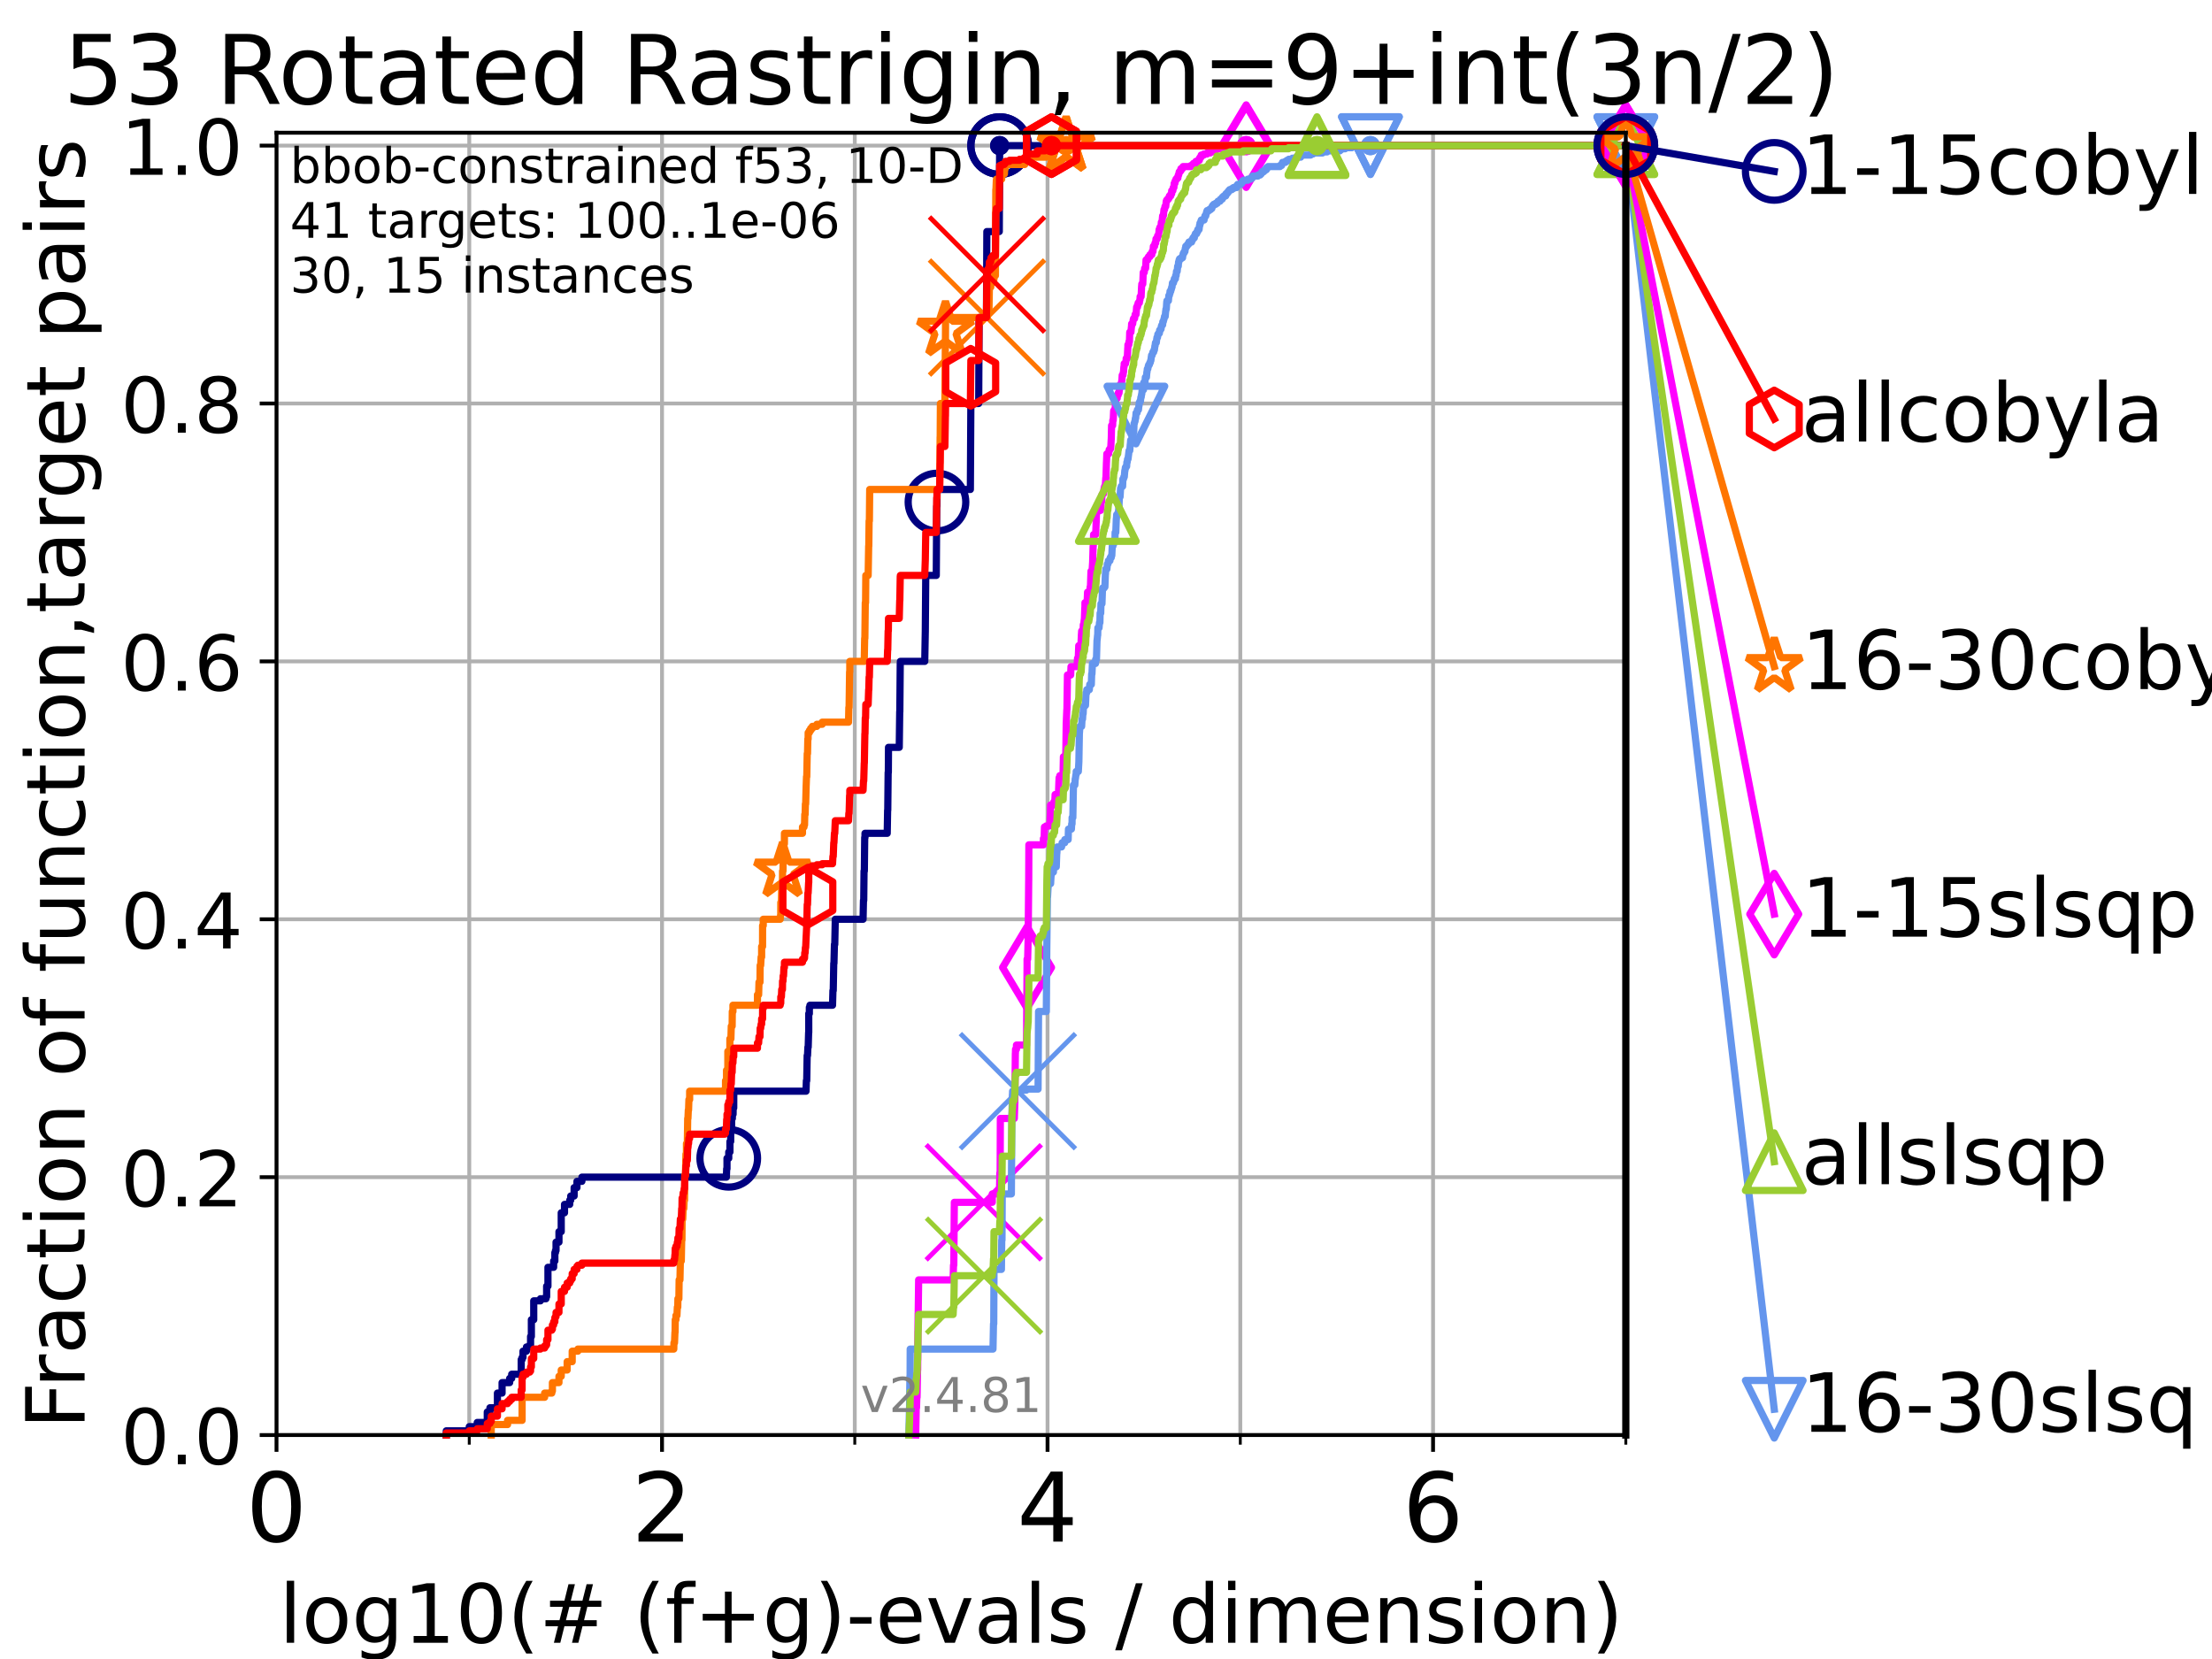 <?xml version="1.0" encoding="utf-8" standalone="no"?>
<!DOCTYPE svg PUBLIC "-//W3C//DTD SVG 1.1//EN"
  "http://www.w3.org/Graphics/SVG/1.1/DTD/svg11.dtd">
<!-- Created with matplotlib (https://matplotlib.org/) -->
<svg height="345.6pt" version="1.1" viewBox="0 0 460.8 345.6" width="460.8pt" xmlns="http://www.w3.org/2000/svg" xmlns:xlink="http://www.w3.org/1999/xlink">
 <defs>
  <style type="text/css">*{stroke-linecap:butt;stroke-linejoin:round;}</style>
 </defs>
 <g id="figure_1">
  <g id="patch_1">
   <path d="M 0 345.6 
L 460.8 345.6 
L 460.8 0 
L 0 0 
z
" style="fill:#ffffff;"/>
  </g>
  <g id="axes_1">
   <g id="patch_2">
    <path d="M 57.6 298.944 
L 338.688 298.944 
L 338.688 27.648 
L 57.6 27.648 
z
" style="fill:#ffffff;"/>
   </g>
   <g id="matplotlib.axis_1">
    <g id="xtick_1">
     <g id="line2d_1">
      <path clip-path="url(#pe706abed1b)" d="M 57.6 298.944 
L 57.6 27.648 
" style="fill:none;stroke:#b0b0b0;stroke-linecap:square;stroke-width:0.8;"/>
     </g>
     <g id="line2d_2">
      <defs>
       <path d="M 0 0 
L 0 3.5 
" id="md5bac1b1a3" style="stroke:#000000;stroke-width:0.8;"/>
      </defs>
      <g>
       <use style="stroke:#000000;stroke-width:0.8;" x="57.6" xlink:href="#md5bac1b1a3" y="298.944"/>
      </g>
     </g>
     <g id="text_1">
      <!-- 0 -->
      <g transform="translate(51.237 321.141)scale(0.2 -0.2)">
       <defs>
        <path d="M 31.781 66.406 
Q 24.172 66.406 20.328 58.906 
Q 16.5 51.422 16.5 36.375 
Q 16.5 21.391 20.328 13.891 
Q 24.172 6.391 31.781 6.391 
Q 39.453 6.391 43.281 13.891 
Q 47.125 21.391 47.125 36.375 
Q 47.125 51.422 43.281 58.906 
Q 39.453 66.406 31.781 66.406 
z
M 31.781 74.219 
Q 44.047 74.219 50.516 64.516 
Q 56.984 54.828 56.984 36.375 
Q 56.984 17.969 50.516 8.266 
Q 44.047 -1.422 31.781 -1.422 
Q 19.531 -1.422 13.062 8.266 
Q 6.594 17.969 6.594 36.375 
Q 6.594 54.828 13.062 64.516 
Q 19.531 74.219 31.781 74.219 
z
" id="DejaVuSans-48"/>
       </defs>
       <use xlink:href="#DejaVuSans-48"/>
      </g>
     </g>
    </g>
    <g id="xtick_2">
     <g id="line2d_3">
      <path clip-path="url(#pe706abed1b)" d="M 137.911 298.944 
L 137.911 27.648 
" style="fill:none;stroke:#b0b0b0;stroke-linecap:square;stroke-width:0.8;"/>
     </g>
     <g id="line2d_4">
      <g>
       <use style="stroke:#000000;stroke-width:0.8;" x="137.911" xlink:href="#md5bac1b1a3" y="298.944"/>
      </g>
     </g>
     <g id="text_2">
      <!-- 2 -->
      <g transform="translate(131.548 321.141)scale(0.2 -0.2)">
       <defs>
        <path d="M 19.188 8.297 
L 53.609 8.297 
L 53.609 0 
L 7.328 0 
L 7.328 8.297 
Q 12.938 14.109 22.625 23.891 
Q 32.328 33.688 34.812 36.531 
Q 39.547 41.844 41.422 45.531 
Q 43.312 49.219 43.312 52.781 
Q 43.312 58.594 39.234 62.25 
Q 35.156 65.922 28.609 65.922 
Q 23.969 65.922 18.812 64.312 
Q 13.672 62.703 7.812 59.422 
L 7.812 69.391 
Q 13.766 71.781 18.938 73 
Q 24.125 74.219 28.422 74.219 
Q 39.75 74.219 46.484 68.547 
Q 53.219 62.891 53.219 53.422 
Q 53.219 48.922 51.531 44.891 
Q 49.859 40.875 45.406 35.406 
Q 44.188 33.984 37.641 27.219 
Q 31.109 20.453 19.188 8.297 
z
" id="DejaVuSans-50"/>
       </defs>
       <use xlink:href="#DejaVuSans-50"/>
      </g>
     </g>
    </g>
    <g id="xtick_3">
     <g id="line2d_5">
      <path clip-path="url(#pe706abed1b)" d="M 218.222 298.944 
L 218.222 27.648 
" style="fill:none;stroke:#b0b0b0;stroke-linecap:square;stroke-width:0.8;"/>
     </g>
     <g id="line2d_6">
      <g>
       <use style="stroke:#000000;stroke-width:0.8;" x="218.222" xlink:href="#md5bac1b1a3" y="298.944"/>
      </g>
     </g>
     <g id="text_3">
      <!-- 4 -->
      <g transform="translate(211.859 321.141)scale(0.2 -0.2)">
       <defs>
        <path d="M 37.797 64.312 
L 12.891 25.391 
L 37.797 25.391 
z
M 35.203 72.906 
L 47.609 72.906 
L 47.609 25.391 
L 58.016 25.391 
L 58.016 17.188 
L 47.609 17.188 
L 47.609 0 
L 37.797 0 
L 37.797 17.188 
L 4.891 17.188 
L 4.891 26.703 
z
" id="DejaVuSans-52"/>
       </defs>
       <use xlink:href="#DejaVuSans-52"/>
      </g>
     </g>
    </g>
    <g id="xtick_4">
     <g id="line2d_7">
      <path clip-path="url(#pe706abed1b)" d="M 298.533 298.944 
L 298.533 27.648 
" style="fill:none;stroke:#b0b0b0;stroke-linecap:square;stroke-width:0.8;"/>
     </g>
     <g id="line2d_8">
      <g>
       <use style="stroke:#000000;stroke-width:0.8;" x="298.533" xlink:href="#md5bac1b1a3" y="298.944"/>
      </g>
     </g>
     <g id="text_4">
      <!-- 6 -->
      <g transform="translate(292.17 321.141)scale(0.2 -0.2)">
       <defs>
        <path d="M 33.016 40.375 
Q 26.375 40.375 22.484 35.828 
Q 18.609 31.297 18.609 23.391 
Q 18.609 15.531 22.484 10.953 
Q 26.375 6.391 33.016 6.391 
Q 39.656 6.391 43.531 10.953 
Q 47.406 15.531 47.406 23.391 
Q 47.406 31.297 43.531 35.828 
Q 39.656 40.375 33.016 40.375 
z
M 52.594 71.297 
L 52.594 62.312 
Q 48.875 64.062 45.094 64.984 
Q 41.312 65.922 37.594 65.922 
Q 27.828 65.922 22.672 59.328 
Q 17.531 52.734 16.797 39.406 
Q 19.672 43.656 24.016 45.922 
Q 28.375 48.188 33.594 48.188 
Q 44.578 48.188 50.953 41.516 
Q 57.328 34.859 57.328 23.391 
Q 57.328 12.156 50.688 5.359 
Q 44.047 -1.422 33.016 -1.422 
Q 20.359 -1.422 13.672 8.266 
Q 6.984 17.969 6.984 36.375 
Q 6.984 53.656 15.188 63.938 
Q 23.391 74.219 37.203 74.219 
Q 40.922 74.219 44.703 73.484 
Q 48.484 72.75 52.594 71.297 
z
" id="DejaVuSans-54"/>
       </defs>
       <use xlink:href="#DejaVuSans-54"/>
      </g>
     </g>
    </g>
    <g id="xtick_5">
     <g id="line2d_9">
      <path clip-path="url(#pe706abed1b)" d="M 97.755 298.944 
L 97.755 27.648 
" style="fill:none;stroke:#b0b0b0;stroke-linecap:square;stroke-width:0.8;"/>
     </g>
     <g id="line2d_10">
      <defs>
       <path d="M 0 0 
L 0 2 
" id="mded45d07b6" style="stroke:#000000;stroke-width:0.6;"/>
      </defs>
      <g>
       <use style="stroke:#000000;stroke-width:0.6;" x="97.755" xlink:href="#mded45d07b6" y="298.944"/>
      </g>
     </g>
    </g>
    <g id="xtick_6">
     <g id="line2d_11">
      <path clip-path="url(#pe706abed1b)" d="M 178.066 298.944 
L 178.066 27.648 
" style="fill:none;stroke:#b0b0b0;stroke-linecap:square;stroke-width:0.8;"/>
     </g>
     <g id="line2d_12">
      <g>
       <use style="stroke:#000000;stroke-width:0.6;" x="178.066" xlink:href="#mded45d07b6" y="298.944"/>
      </g>
     </g>
    </g>
    <g id="xtick_7">
     <g id="line2d_13">
      <path clip-path="url(#pe706abed1b)" d="M 258.377 298.944 
L 258.377 27.648 
" style="fill:none;stroke:#b0b0b0;stroke-linecap:square;stroke-width:0.8;"/>
     </g>
     <g id="line2d_14">
      <g>
       <use style="stroke:#000000;stroke-width:0.6;" x="258.377" xlink:href="#mded45d07b6" y="298.944"/>
      </g>
     </g>
    </g>
    <g id="xtick_8">
     <g id="line2d_15">
      <path clip-path="url(#pe706abed1b)" d="M 338.688 298.944 
L 338.688 27.648 
" style="fill:none;stroke:#b0b0b0;stroke-linecap:square;stroke-width:0.8;"/>
     </g>
     <g id="line2d_16">
      <g>
       <use style="stroke:#000000;stroke-width:0.6;" x="338.688" xlink:href="#mded45d07b6" y="298.944"/>
      </g>
     </g>
    </g>
    <g id="text_5">
     <!-- log10(# (f+g)-evals / dimension) -->
     <g transform="translate(58.145 342.218)scale(0.17 -0.17)">
      <defs>
       <path d="M 9.422 75.984 
L 18.406 75.984 
L 18.406 0 
L 9.422 0 
z
" id="DejaVuSans-108"/>
       <path d="M 30.609 48.391 
Q 23.391 48.391 19.188 42.75 
Q 14.984 37.109 14.984 27.297 
Q 14.984 17.484 19.156 11.844 
Q 23.344 6.203 30.609 6.203 
Q 37.797 6.203 41.984 11.859 
Q 46.188 17.531 46.188 27.297 
Q 46.188 37.016 41.984 42.703 
Q 37.797 48.391 30.609 48.391 
z
M 30.609 56 
Q 42.328 56 49.016 48.375 
Q 55.719 40.766 55.719 27.297 
Q 55.719 13.875 49.016 6.219 
Q 42.328 -1.422 30.609 -1.422 
Q 18.844 -1.422 12.172 6.219 
Q 5.516 13.875 5.516 27.297 
Q 5.516 40.766 12.172 48.375 
Q 18.844 56 30.609 56 
z
" id="DejaVuSans-111"/>
       <path d="M 45.406 27.984 
Q 45.406 37.75 41.375 43.109 
Q 37.359 48.484 30.078 48.484 
Q 22.859 48.484 18.828 43.109 
Q 14.797 37.75 14.797 27.984 
Q 14.797 18.266 18.828 12.891 
Q 22.859 7.516 30.078 7.516 
Q 37.359 7.516 41.375 12.891 
Q 45.406 18.266 45.406 27.984 
z
M 54.391 6.781 
Q 54.391 -7.172 48.188 -13.984 
Q 42 -20.797 29.203 -20.797 
Q 24.469 -20.797 20.266 -20.094 
Q 16.062 -19.391 12.109 -17.922 
L 12.109 -9.188 
Q 16.062 -11.328 19.922 -12.344 
Q 23.781 -13.375 27.781 -13.375 
Q 36.625 -13.375 41.016 -8.766 
Q 45.406 -4.156 45.406 5.172 
L 45.406 9.625 
Q 42.625 4.781 38.281 2.391 
Q 33.938 0 27.875 0 
Q 17.828 0 11.672 7.656 
Q 5.516 15.328 5.516 27.984 
Q 5.516 40.672 11.672 48.328 
Q 17.828 56 27.875 56 
Q 33.938 56 38.281 53.609 
Q 42.625 51.219 45.406 46.391 
L 45.406 54.688 
L 54.391 54.688 
z
" id="DejaVuSans-103"/>
       <path d="M 12.406 8.297 
L 28.516 8.297 
L 28.516 63.922 
L 10.984 60.406 
L 10.984 69.391 
L 28.422 72.906 
L 38.281 72.906 
L 38.281 8.297 
L 54.391 8.297 
L 54.391 0 
L 12.406 0 
z
" id="DejaVuSans-49"/>
       <path d="M 31 75.875 
Q 24.469 64.656 21.281 53.656 
Q 18.109 42.672 18.109 31.391 
Q 18.109 20.125 21.312 9.062 
Q 24.516 -2 31 -13.188 
L 23.188 -13.188 
Q 15.875 -1.703 12.234 9.375 
Q 8.594 20.453 8.594 31.391 
Q 8.594 42.281 12.203 53.312 
Q 15.828 64.359 23.188 75.875 
z
" id="DejaVuSans-40"/>
       <path d="M 51.125 44 
L 36.922 44 
L 32.812 27.688 
L 47.125 27.688 
z
M 43.797 71.781 
L 38.719 51.516 
L 52.984 51.516 
L 58.109 71.781 
L 65.922 71.781 
L 60.891 51.516 
L 76.125 51.516 
L 76.125 44 
L 58.984 44 
L 54.984 27.688 
L 70.516 27.688 
L 70.516 20.219 
L 53.078 20.219 
L 48 0 
L 40.188 0 
L 45.219 20.219 
L 30.906 20.219 
L 25.875 0 
L 18.016 0 
L 23.094 20.219 
L 7.719 20.219 
L 7.719 27.688 
L 24.906 27.688 
L 29 44 
L 13.281 44 
L 13.281 51.516 
L 30.906 51.516 
L 35.891 71.781 
z
" id="DejaVuSans-35"/>
       <path id="DejaVuSans-32"/>
       <path d="M 37.109 75.984 
L 37.109 68.5 
L 28.516 68.5 
Q 23.688 68.5 21.797 66.547 
Q 19.922 64.594 19.922 59.516 
L 19.922 54.688 
L 34.719 54.688 
L 34.719 47.703 
L 19.922 47.703 
L 19.922 0 
L 10.891 0 
L 10.891 47.703 
L 2.297 47.703 
L 2.297 54.688 
L 10.891 54.688 
L 10.891 58.5 
Q 10.891 67.625 15.141 71.797 
Q 19.391 75.984 28.609 75.984 
z
" id="DejaVuSans-102"/>
       <path d="M 46 62.703 
L 46 35.5 
L 73.188 35.5 
L 73.188 27.203 
L 46 27.203 
L 46 0 
L 37.797 0 
L 37.797 27.203 
L 10.594 27.203 
L 10.594 35.5 
L 37.797 35.5 
L 37.797 62.703 
z
" id="DejaVuSans-43"/>
       <path d="M 8.016 75.875 
L 15.828 75.875 
Q 23.141 64.359 26.781 53.312 
Q 30.422 42.281 30.422 31.391 
Q 30.422 20.453 26.781 9.375 
Q 23.141 -1.703 15.828 -13.188 
L 8.016 -13.188 
Q 14.5 -2 17.703 9.062 
Q 20.906 20.125 20.906 31.391 
Q 20.906 42.672 17.703 53.656 
Q 14.5 64.656 8.016 75.875 
z
" id="DejaVuSans-41"/>
       <path d="M 4.891 31.391 
L 31.203 31.391 
L 31.203 23.391 
L 4.891 23.391 
z
" id="DejaVuSans-45"/>
       <path d="M 56.203 29.594 
L 56.203 25.203 
L 14.891 25.203 
Q 15.484 15.922 20.484 11.062 
Q 25.484 6.203 34.422 6.203 
Q 39.594 6.203 44.453 7.469 
Q 49.312 8.734 54.109 11.281 
L 54.109 2.781 
Q 49.266 0.734 44.188 -0.344 
Q 39.109 -1.422 33.891 -1.422 
Q 20.797 -1.422 13.156 6.188 
Q 5.516 13.812 5.516 26.812 
Q 5.516 40.234 12.766 48.109 
Q 20.016 56 32.328 56 
Q 43.359 56 49.781 48.891 
Q 56.203 41.797 56.203 29.594 
z
M 47.219 32.234 
Q 47.125 39.594 43.094 43.984 
Q 39.062 48.391 32.422 48.391 
Q 24.906 48.391 20.391 44.141 
Q 15.875 39.891 15.188 32.172 
z
" id="DejaVuSans-101"/>
       <path d="M 2.984 54.688 
L 12.5 54.688 
L 29.594 8.797 
L 46.688 54.688 
L 56.203 54.688 
L 35.688 0 
L 23.484 0 
z
" id="DejaVuSans-118"/>
       <path d="M 34.281 27.484 
Q 23.391 27.484 19.188 25 
Q 14.984 22.516 14.984 16.5 
Q 14.984 11.719 18.141 8.906 
Q 21.297 6.109 26.703 6.109 
Q 34.188 6.109 38.703 11.406 
Q 43.219 16.703 43.219 25.484 
L 43.219 27.484 
z
M 52.203 31.203 
L 52.203 0 
L 43.219 0 
L 43.219 8.297 
Q 40.141 3.328 35.547 0.953 
Q 30.953 -1.422 24.312 -1.422 
Q 15.922 -1.422 10.953 3.297 
Q 6 8.016 6 15.922 
Q 6 25.141 12.172 29.828 
Q 18.359 34.516 30.609 34.516 
L 43.219 34.516 
L 43.219 35.406 
Q 43.219 41.609 39.141 45 
Q 35.062 48.391 27.688 48.391 
Q 23 48.391 18.547 47.266 
Q 14.109 46.141 10.016 43.891 
L 10.016 52.203 
Q 14.938 54.109 19.578 55.047 
Q 24.219 56 28.609 56 
Q 40.484 56 46.344 49.844 
Q 52.203 43.703 52.203 31.203 
z
" id="DejaVuSans-97"/>
       <path d="M 44.281 53.078 
L 44.281 44.578 
Q 40.484 46.531 36.375 47.5 
Q 32.281 48.484 27.875 48.484 
Q 21.188 48.484 17.844 46.438 
Q 14.5 44.391 14.5 40.281 
Q 14.5 37.156 16.891 35.375 
Q 19.281 33.594 26.516 31.984 
L 29.594 31.297 
Q 39.156 29.25 43.188 25.516 
Q 47.219 21.781 47.219 15.094 
Q 47.219 7.469 41.188 3.016 
Q 35.156 -1.422 24.609 -1.422 
Q 20.219 -1.422 15.453 -0.562 
Q 10.688 0.297 5.422 2 
L 5.422 11.281 
Q 10.406 8.688 15.234 7.391 
Q 20.062 6.109 24.812 6.109 
Q 31.156 6.109 34.562 8.281 
Q 37.984 10.453 37.984 14.406 
Q 37.984 18.062 35.516 20.016 
Q 33.062 21.969 24.703 23.781 
L 21.578 24.516 
Q 13.234 26.266 9.516 29.906 
Q 5.812 33.547 5.812 39.891 
Q 5.812 47.609 11.281 51.797 
Q 16.75 56 26.812 56 
Q 31.781 56 36.172 55.266 
Q 40.578 54.547 44.281 53.078 
z
" id="DejaVuSans-115"/>
       <path d="M 25.391 72.906 
L 33.688 72.906 
L 8.297 -9.281 
L 0 -9.281 
z
" id="DejaVuSans-47"/>
       <path d="M 45.406 46.391 
L 45.406 75.984 
L 54.391 75.984 
L 54.391 0 
L 45.406 0 
L 45.406 8.203 
Q 42.578 3.328 38.25 0.953 
Q 33.938 -1.422 27.875 -1.422 
Q 17.969 -1.422 11.734 6.484 
Q 5.516 14.406 5.516 27.297 
Q 5.516 40.188 11.734 48.094 
Q 17.969 56 27.875 56 
Q 33.938 56 38.25 53.625 
Q 42.578 51.266 45.406 46.391 
z
M 14.797 27.297 
Q 14.797 17.391 18.875 11.75 
Q 22.953 6.109 30.078 6.109 
Q 37.203 6.109 41.297 11.75 
Q 45.406 17.391 45.406 27.297 
Q 45.406 37.203 41.297 42.844 
Q 37.203 48.484 30.078 48.484 
Q 22.953 48.484 18.875 42.844 
Q 14.797 37.203 14.797 27.297 
z
" id="DejaVuSans-100"/>
       <path d="M 9.422 54.688 
L 18.406 54.688 
L 18.406 0 
L 9.422 0 
z
M 9.422 75.984 
L 18.406 75.984 
L 18.406 64.594 
L 9.422 64.594 
z
" id="DejaVuSans-105"/>
       <path d="M 52 44.188 
Q 55.375 50.25 60.062 53.125 
Q 64.75 56 71.094 56 
Q 79.641 56 84.281 50.016 
Q 88.922 44.047 88.922 33.016 
L 88.922 0 
L 79.891 0 
L 79.891 32.719 
Q 79.891 40.578 77.094 44.375 
Q 74.312 48.188 68.609 48.188 
Q 61.625 48.188 57.562 43.547 
Q 53.516 38.922 53.516 30.906 
L 53.516 0 
L 44.484 0 
L 44.484 32.719 
Q 44.484 40.625 41.703 44.406 
Q 38.922 48.188 33.109 48.188 
Q 26.219 48.188 22.156 43.531 
Q 18.109 38.875 18.109 30.906 
L 18.109 0 
L 9.078 0 
L 9.078 54.688 
L 18.109 54.688 
L 18.109 46.188 
Q 21.188 51.219 25.484 53.609 
Q 29.781 56 35.688 56 
Q 41.656 56 45.828 52.969 
Q 50 49.953 52 44.188 
z
" id="DejaVuSans-109"/>
       <path d="M 54.891 33.016 
L 54.891 0 
L 45.906 0 
L 45.906 32.719 
Q 45.906 40.484 42.875 44.328 
Q 39.844 48.188 33.797 48.188 
Q 26.516 48.188 22.312 43.547 
Q 18.109 38.922 18.109 30.906 
L 18.109 0 
L 9.078 0 
L 9.078 54.688 
L 18.109 54.688 
L 18.109 46.188 
Q 21.344 51.125 25.703 53.562 
Q 30.078 56 35.797 56 
Q 45.219 56 50.047 50.172 
Q 54.891 44.344 54.891 33.016 
z
" id="DejaVuSans-110"/>
      </defs>
      <use xlink:href="#DejaVuSans-108"/>
      <use x="27.783" xlink:href="#DejaVuSans-111"/>
      <use x="88.965" xlink:href="#DejaVuSans-103"/>
      <use x="152.441" xlink:href="#DejaVuSans-49"/>
      <use x="216.064" xlink:href="#DejaVuSans-48"/>
      <use x="279.688" xlink:href="#DejaVuSans-40"/>
      <use x="318.701" xlink:href="#DejaVuSans-35"/>
      <use x="402.49" xlink:href="#DejaVuSans-32"/>
      <use x="434.277" xlink:href="#DejaVuSans-40"/>
      <use x="473.291" xlink:href="#DejaVuSans-102"/>
      <use x="508.496" xlink:href="#DejaVuSans-43"/>
      <use x="592.285" xlink:href="#DejaVuSans-103"/>
      <use x="655.762" xlink:href="#DejaVuSans-41"/>
      <use x="694.775" xlink:href="#DejaVuSans-45"/>
      <use x="730.859" xlink:href="#DejaVuSans-101"/>
      <use x="792.383" xlink:href="#DejaVuSans-118"/>
      <use x="851.562" xlink:href="#DejaVuSans-97"/>
      <use x="912.842" xlink:href="#DejaVuSans-108"/>
      <use x="940.625" xlink:href="#DejaVuSans-115"/>
      <use x="992.725" xlink:href="#DejaVuSans-32"/>
      <use x="1024.512" xlink:href="#DejaVuSans-47"/>
      <use x="1058.203" xlink:href="#DejaVuSans-32"/>
      <use x="1089.99" xlink:href="#DejaVuSans-100"/>
      <use x="1153.467" xlink:href="#DejaVuSans-105"/>
      <use x="1181.25" xlink:href="#DejaVuSans-109"/>
      <use x="1278.662" xlink:href="#DejaVuSans-101"/>
      <use x="1340.186" xlink:href="#DejaVuSans-110"/>
      <use x="1403.564" xlink:href="#DejaVuSans-115"/>
      <use x="1455.664" xlink:href="#DejaVuSans-105"/>
      <use x="1483.447" xlink:href="#DejaVuSans-111"/>
      <use x="1544.629" xlink:href="#DejaVuSans-110"/>
      <use x="1608.008" xlink:href="#DejaVuSans-41"/>
     </g>
    </g>
   </g>
   <g id="matplotlib.axis_2">
    <g id="ytick_1">
     <g id="line2d_17">
      <path clip-path="url(#pe706abed1b)" d="M 57.6 298.944 
L 338.688 298.944 
" style="fill:none;stroke:#b0b0b0;stroke-linecap:square;stroke-width:0.8;"/>
     </g>
     <g id="line2d_18">
      <defs>
       <path d="M 0 0 
L -3.5 0 
" id="mdaa05ea7a6" style="stroke:#000000;stroke-width:0.8;"/>
      </defs>
      <g>
       <use style="stroke:#000000;stroke-width:0.8;" x="57.6" xlink:href="#mdaa05ea7a6" y="298.944"/>
      </g>
     </g>
     <g id="text_6">
      <!-- 0.0 -->
      <g transform="translate(25.155 305.023)scale(0.16 -0.16)">
       <defs>
        <path d="M 10.688 12.406 
L 21 12.406 
L 21 0 
L 10.688 0 
z
" id="DejaVuSans-46"/>
       </defs>
       <use xlink:href="#DejaVuSans-48"/>
       <use x="63.623" xlink:href="#DejaVuSans-46"/>
       <use x="95.41" xlink:href="#DejaVuSans-48"/>
      </g>
     </g>
    </g>
    <g id="ytick_2">
     <g id="line2d_19">
      <path clip-path="url(#pe706abed1b)" d="M 57.6 245.222 
L 338.688 245.222 
" style="fill:none;stroke:#b0b0b0;stroke-linecap:square;stroke-width:0.8;"/>
     </g>
     <g id="line2d_20">
      <g>
       <use style="stroke:#000000;stroke-width:0.8;" x="57.6" xlink:href="#mdaa05ea7a6" y="245.222"/>
      </g>
     </g>
     <g id="text_7">
      <!-- 0.2 -->
      <g transform="translate(25.155 251.301)scale(0.16 -0.16)">
       <use xlink:href="#DejaVuSans-48"/>
       <use x="63.623" xlink:href="#DejaVuSans-46"/>
       <use x="95.41" xlink:href="#DejaVuSans-50"/>
      </g>
     </g>
    </g>
    <g id="ytick_3">
     <g id="line2d_21">
      <path clip-path="url(#pe706abed1b)" d="M 57.6 191.5 
L 338.688 191.5 
" style="fill:none;stroke:#b0b0b0;stroke-linecap:square;stroke-width:0.8;"/>
     </g>
     <g id="line2d_22">
      <g>
       <use style="stroke:#000000;stroke-width:0.8;" x="57.6" xlink:href="#mdaa05ea7a6" y="191.5"/>
      </g>
     </g>
     <g id="text_8">
      <!-- 0.4 -->
      <g transform="translate(25.155 197.579)scale(0.16 -0.16)">
       <use xlink:href="#DejaVuSans-48"/>
       <use x="63.623" xlink:href="#DejaVuSans-46"/>
       <use x="95.41" xlink:href="#DejaVuSans-52"/>
      </g>
     </g>
    </g>
    <g id="ytick_4">
     <g id="line2d_23">
      <path clip-path="url(#pe706abed1b)" d="M 57.6 137.778 
L 338.688 137.778 
" style="fill:none;stroke:#b0b0b0;stroke-linecap:square;stroke-width:0.8;"/>
     </g>
     <g id="line2d_24">
      <g>
       <use style="stroke:#000000;stroke-width:0.8;" x="57.6" xlink:href="#mdaa05ea7a6" y="137.778"/>
      </g>
     </g>
     <g id="text_9">
      <!-- 0.6 -->
      <g transform="translate(25.155 143.857)scale(0.16 -0.16)">
       <use xlink:href="#DejaVuSans-48"/>
       <use x="63.623" xlink:href="#DejaVuSans-46"/>
       <use x="95.41" xlink:href="#DejaVuSans-54"/>
      </g>
     </g>
    </g>
    <g id="ytick_5">
     <g id="line2d_25">
      <path clip-path="url(#pe706abed1b)" d="M 57.6 84.056 
L 338.688 84.056 
" style="fill:none;stroke:#b0b0b0;stroke-linecap:square;stroke-width:0.8;"/>
     </g>
     <g id="line2d_26">
      <g>
       <use style="stroke:#000000;stroke-width:0.8;" x="57.6" xlink:href="#mdaa05ea7a6" y="84.056"/>
      </g>
     </g>
     <g id="text_10">
      <!-- 0.8 -->
      <g transform="translate(25.155 90.135)scale(0.16 -0.16)">
       <defs>
        <path d="M 31.781 34.625 
Q 24.75 34.625 20.719 30.859 
Q 16.703 27.094 16.703 20.516 
Q 16.703 13.922 20.719 10.156 
Q 24.75 6.391 31.781 6.391 
Q 38.812 6.391 42.859 10.172 
Q 46.922 13.969 46.922 20.516 
Q 46.922 27.094 42.891 30.859 
Q 38.875 34.625 31.781 34.625 
z
M 21.922 38.812 
Q 15.578 40.375 12.031 44.719 
Q 8.5 49.078 8.5 55.328 
Q 8.5 64.062 14.719 69.141 
Q 20.953 74.219 31.781 74.219 
Q 42.672 74.219 48.875 69.141 
Q 55.078 64.062 55.078 55.328 
Q 55.078 49.078 51.531 44.719 
Q 48 40.375 41.703 38.812 
Q 48.828 37.156 52.797 32.312 
Q 56.781 27.484 56.781 20.516 
Q 56.781 9.906 50.312 4.234 
Q 43.844 -1.422 31.781 -1.422 
Q 19.734 -1.422 13.25 4.234 
Q 6.781 9.906 6.781 20.516 
Q 6.781 27.484 10.781 32.312 
Q 14.797 37.156 21.922 38.812 
z
M 18.312 54.391 
Q 18.312 48.734 21.844 45.562 
Q 25.391 42.391 31.781 42.391 
Q 38.141 42.391 41.719 45.562 
Q 45.312 48.734 45.312 54.391 
Q 45.312 60.062 41.719 63.234 
Q 38.141 66.406 31.781 66.406 
Q 25.391 66.406 21.844 63.234 
Q 18.312 60.062 18.312 54.391 
z
" id="DejaVuSans-56"/>
       </defs>
       <use xlink:href="#DejaVuSans-48"/>
       <use x="63.623" xlink:href="#DejaVuSans-46"/>
       <use x="95.41" xlink:href="#DejaVuSans-56"/>
      </g>
     </g>
    </g>
    <g id="ytick_6">
     <g id="line2d_27">
      <path clip-path="url(#pe706abed1b)" d="M 57.6 30.334 
L 338.688 30.334 
" style="fill:none;stroke:#b0b0b0;stroke-linecap:square;stroke-width:0.8;"/>
     </g>
     <g id="line2d_28">
      <g>
       <use style="stroke:#000000;stroke-width:0.8;" x="57.6" xlink:href="#mdaa05ea7a6" y="30.334"/>
      </g>
     </g>
     <g id="text_11">
      <!-- 1.0 -->
      <g transform="translate(25.155 36.413)scale(0.16 -0.16)">
       <use xlink:href="#DejaVuSans-49"/>
       <use x="63.623" xlink:href="#DejaVuSans-46"/>
       <use x="95.41" xlink:href="#DejaVuSans-48"/>
      </g>
     </g>
    </g>
    <g id="text_12">
     <!-- Fraction of function,target pairs -->
     <g transform="translate(17.62 297.681)rotate(-90)scale(0.17 -0.17)">
      <defs>
       <path d="M 9.812 72.906 
L 51.703 72.906 
L 51.703 64.594 
L 19.672 64.594 
L 19.672 43.109 
L 48.578 43.109 
L 48.578 34.812 
L 19.672 34.812 
L 19.672 0 
L 9.812 0 
z
" id="DejaVuSans-70"/>
       <path d="M 41.109 46.297 
Q 39.594 47.172 37.812 47.578 
Q 36.031 48 33.891 48 
Q 26.266 48 22.188 43.047 
Q 18.109 38.094 18.109 28.812 
L 18.109 0 
L 9.078 0 
L 9.078 54.688 
L 18.109 54.688 
L 18.109 46.188 
Q 20.953 51.172 25.484 53.578 
Q 30.031 56 36.531 56 
Q 37.453 56 38.578 55.875 
Q 39.703 55.766 41.062 55.516 
z
" id="DejaVuSans-114"/>
       <path d="M 48.781 52.594 
L 48.781 44.188 
Q 44.969 46.297 41.141 47.344 
Q 37.312 48.391 33.406 48.391 
Q 24.656 48.391 19.812 42.844 
Q 14.984 37.312 14.984 27.297 
Q 14.984 17.281 19.812 11.734 
Q 24.656 6.203 33.406 6.203 
Q 37.312 6.203 41.141 7.25 
Q 44.969 8.297 48.781 10.406 
L 48.781 2.094 
Q 45.016 0.344 40.984 -0.531 
Q 36.969 -1.422 32.422 -1.422 
Q 20.062 -1.422 12.781 6.344 
Q 5.516 14.109 5.516 27.297 
Q 5.516 40.672 12.859 48.328 
Q 20.219 56 33.016 56 
Q 37.156 56 41.109 55.141 
Q 45.062 54.297 48.781 52.594 
z
" id="DejaVuSans-99"/>
       <path d="M 18.312 70.219 
L 18.312 54.688 
L 36.812 54.688 
L 36.812 47.703 
L 18.312 47.703 
L 18.312 18.016 
Q 18.312 11.328 20.141 9.422 
Q 21.969 7.516 27.594 7.516 
L 36.812 7.516 
L 36.812 0 
L 27.594 0 
Q 17.188 0 13.234 3.875 
Q 9.281 7.766 9.281 18.016 
L 9.281 47.703 
L 2.688 47.703 
L 2.688 54.688 
L 9.281 54.688 
L 9.281 70.219 
z
" id="DejaVuSans-116"/>
       <path d="M 8.5 21.578 
L 8.5 54.688 
L 17.484 54.688 
L 17.484 21.922 
Q 17.484 14.156 20.5 10.266 
Q 23.531 6.391 29.594 6.391 
Q 36.859 6.391 41.078 11.031 
Q 45.312 15.672 45.312 23.688 
L 45.312 54.688 
L 54.297 54.688 
L 54.297 0 
L 45.312 0 
L 45.312 8.406 
Q 42.047 3.422 37.719 1 
Q 33.406 -1.422 27.688 -1.422 
Q 18.266 -1.422 13.375 4.438 
Q 8.5 10.297 8.5 21.578 
z
M 31.109 56 
z
" id="DejaVuSans-117"/>
       <path d="M 11.719 12.406 
L 22.016 12.406 
L 22.016 4 
L 14.016 -11.625 
L 7.719 -11.625 
L 11.719 4 
z
" id="DejaVuSans-44"/>
       <path d="M 18.109 8.203 
L 18.109 -20.797 
L 9.078 -20.797 
L 9.078 54.688 
L 18.109 54.688 
L 18.109 46.391 
Q 20.953 51.266 25.266 53.625 
Q 29.594 56 35.594 56 
Q 45.562 56 51.781 48.094 
Q 58.016 40.188 58.016 27.297 
Q 58.016 14.406 51.781 6.484 
Q 45.562 -1.422 35.594 -1.422 
Q 29.594 -1.422 25.266 0.953 
Q 20.953 3.328 18.109 8.203 
z
M 48.688 27.297 
Q 48.688 37.203 44.609 42.844 
Q 40.531 48.484 33.406 48.484 
Q 26.266 48.484 22.188 42.844 
Q 18.109 37.203 18.109 27.297 
Q 18.109 17.391 22.188 11.75 
Q 26.266 6.109 33.406 6.109 
Q 40.531 6.109 44.609 11.75 
Q 48.688 17.391 48.688 27.297 
z
" id="DejaVuSans-112"/>
      </defs>
      <use xlink:href="#DejaVuSans-70"/>
      <use x="50.27" xlink:href="#DejaVuSans-114"/>
      <use x="91.383" xlink:href="#DejaVuSans-97"/>
      <use x="152.662" xlink:href="#DejaVuSans-99"/>
      <use x="207.643" xlink:href="#DejaVuSans-116"/>
      <use x="246.852" xlink:href="#DejaVuSans-105"/>
      <use x="274.635" xlink:href="#DejaVuSans-111"/>
      <use x="335.816" xlink:href="#DejaVuSans-110"/>
      <use x="399.195" xlink:href="#DejaVuSans-32"/>
      <use x="430.982" xlink:href="#DejaVuSans-111"/>
      <use x="492.164" xlink:href="#DejaVuSans-102"/>
      <use x="527.369" xlink:href="#DejaVuSans-32"/>
      <use x="559.156" xlink:href="#DejaVuSans-102"/>
      <use x="594.361" xlink:href="#DejaVuSans-117"/>
      <use x="657.74" xlink:href="#DejaVuSans-110"/>
      <use x="721.119" xlink:href="#DejaVuSans-99"/>
      <use x="776.1" xlink:href="#DejaVuSans-116"/>
      <use x="815.309" xlink:href="#DejaVuSans-105"/>
      <use x="843.092" xlink:href="#DejaVuSans-111"/>
      <use x="904.273" xlink:href="#DejaVuSans-110"/>
      <use x="967.652" xlink:href="#DejaVuSans-44"/>
      <use x="999.439" xlink:href="#DejaVuSans-116"/>
      <use x="1038.648" xlink:href="#DejaVuSans-97"/>
      <use x="1099.928" xlink:href="#DejaVuSans-114"/>
      <use x="1139.291" xlink:href="#DejaVuSans-103"/>
      <use x="1202.768" xlink:href="#DejaVuSans-101"/>
      <use x="1264.291" xlink:href="#DejaVuSans-116"/>
      <use x="1303.5" xlink:href="#DejaVuSans-32"/>
      <use x="1335.287" xlink:href="#DejaVuSans-112"/>
      <use x="1398.764" xlink:href="#DejaVuSans-97"/>
      <use x="1460.043" xlink:href="#DejaVuSans-105"/>
      <use x="1487.826" xlink:href="#DejaVuSans-114"/>
      <use x="1528.939" xlink:href="#DejaVuSans-115"/>
     </g>
    </g>
   </g>
   <g id="line2d_29">
    <defs>
     <path d="M 0 1.5 
C 0.398 1.5 0.779 1.342 1.061 1.061 
C 1.342 0.779 1.5 0.398 1.5 0 
C 1.5 -0.398 1.342 -0.779 1.061 -1.061 
C 0.779 -1.342 0.398 -1.5 0 -1.5 
C -0.398 -1.5 -0.779 -1.342 -1.061 -1.061 
C -1.342 -0.779 -1.5 -0.398 -1.5 0 
C -1.5 0.398 -1.342 0.779 -1.061 1.061 
C -0.779 1.342 -0.398 1.5 0 1.5 
z
" id="m626f9d22fc" style="stroke:#000080;"/>
    </defs>
    <g>
     <use style="fill:#000080;stroke:#000080;" x="208.247" xlink:href="#m626f9d22fc" y="30.334"/>
     <use style="fill:#000080;stroke:#000080;" x="208.247" xlink:href="#m626f9d22fc" y="30.334"/>
    </g>
   </g>
   <g id="line2d_30">
    <path d="M 92.969 298.944 
L 92.969 298.07 
L 97.755 298.07 
L 97.755 297.197 
L 99.418 297.197 
L 99.418 296.323 
L 101.507 296.323 
L 101.507 294.14 
L 102.06 294.14 
L 102.06 293.266 
L 103.623 293.266 
L 103.623 290.209 
L 104.592 290.209 
L 104.592 288.025 
L 106.169 288.025 
L 106.169 287.151 
L 106.594 287.151 
L 106.594 286.278 
L 108.578 286.278 
L 108.578 283.22 
L 108.764 283.22 
L 108.764 282.784 
L 108.949 282.784 
L 108.949 281.473 
L 109.668 281.473 
L 109.668 280.6 
L 110.359 280.6 
L 110.359 280.163 
L 110.527 280.163 
L 110.527 278.416 
L 110.694 278.416 
L 110.694 274.922 
L 111.186 274.922 
L 111.186 270.991 
L 112.581 270.991 
L 112.581 270.554 
L 113.735 270.554 
L 113.735 270.118 
L 113.874 270.118 
L 113.874 267.934 
L 114.148 267.934 
L 114.148 264.003 
L 115.333 264.003 
L 115.333 262.693 
L 115.586 262.693 
L 115.586 260.946 
L 115.711 260.946 
L 115.711 260.509 
L 115.835 260.509 
L 115.835 258.762 
L 116.443 258.762 
L 116.443 256.578 
L 116.914 256.578 
L 116.914 252.647 
L 117.598 252.647 
L 117.598 250.9 
L 118.682 250.9 
L 118.682 250.026 
L 118.891 250.026 
L 118.891 249.153 
L 119.603 249.153 
L 119.603 247.406 
L 120.191 247.406 
L 120.191 246.096 
L 121.219 246.096 
L 121.219 245.222 
L 151.317 245.222 
L 151.381 243.475 
L 151.446 243.475 
L 151.446 241.291 
L 151.811 241.291 
L 151.811 239.981 
L 152.061 239.981 
L 152.061 237.797 
L 152.215 237.797 
L 152.215 235.613 
L 152.398 235.613 
L 152.413 232.993 
L 152.565 232.993 
L 152.565 232.119 
L 152.715 232.119 
L 152.729 230.809 
L 152.848 230.809 
L 152.863 227.315 
L 167.911 227.315 
L 167.98 225.131 
L 168.054 225.131 
L 168.147 219.89 
L 168.22 219.89 
L 168.3 218.143 
L 168.361 218.143 
L 168.452 215.085 
L 168.476 215.085 
L 168.476 211.154 
L 168.603 211.154 
L 168.603 209.844 
L 168.728 209.844 
L 168.728 209.407 
L 173.433 209.407 
L 173.515 206.35 
L 173.578 206.35 
L 173.686 200.672 
L 173.727 200.672 
L 173.825 196.741 
L 173.896 196.741 
L 174.006 191.5 
L 179.792 191.5 
L 179.877 187.569 
L 179.93 187.569 
L 179.996 181.454 
L 180.058 181.454 
L 180.136 174.466 
L 180.195 174.466 
L 180.195 173.593 
L 184.823 173.593 
L 184.908 168.788 
L 184.936 168.788 
L 185.016 160.927 
L 185.056 160.927 
L 185.091 155.685 
L 187.331 155.685 
L 187.427 148.26 
L 187.45 148.26 
L 187.537 138.215 
L 187.564 138.215 
L 187.564 137.778 
L 192.642 137.778 
L 192.752 131.663 
L 192.755 131.663 
L 192.851 119.871 
L 195.043 119.871 
L 195.139 105.458 
L 195.186 105.458 
L 195.202 101.963 
L 202.145 101.963 
L 202.248 84.056 
L 203.88 84.056 
L 203.964 66.149 
L 205.498 66.149 
L 205.579 48.241 
L 208.169 48.241 
L 208.247 30.334 
L 338.688 30.334 
L 338.688 30.334 
" style="fill:none;stroke:#000080;stroke-linecap:square;stroke-width:1.5;"/>
   </g>
   <g id="line2d_31">
    <defs>
     <path d="M 0 6 
C 1.591 6 3.117 5.368 4.243 4.243 
C 5.368 3.117 6 1.591 6 0 
C 6 -1.591 5.368 -3.117 4.243 -4.243 
C 3.117 -5.368 1.591 -6 0 -6 
C -1.591 -6 -3.117 -5.368 -4.243 -4.243 
C -5.368 -3.117 -6 -1.591 -6 0 
C -6 1.591 -5.368 3.117 -4.243 4.243 
C -3.117 5.368 -1.591 6 0 6 
z
" id="m789b750251" style="stroke:#000080;stroke-width:1.5;"/>
    </defs>
    <g>
     <use style="fill-opacity:0;stroke:#000080;stroke-width:1.5;" x="151.811" xlink:href="#m789b750251" y="241.291"/>
     <use style="fill-opacity:0;stroke:#000080;stroke-width:1.5;" x="195.188" xlink:href="#m789b750251" y="104.584"/>
     <use style="fill-opacity:0;stroke:#000080;stroke-width:1.5;" x="208.247" xlink:href="#m789b750251" y="30.334"/>
     <use style="fill-opacity:0;stroke:#000080;stroke-width:1.5;" x="208.247" xlink:href="#m789b750251" y="30.334"/>
     <use style="fill-opacity:0;stroke:#000080;stroke-width:1.5;" x="338.688" xlink:href="#m789b750251" y="30.334"/>
    </g>
   </g>
   <g id="line2d_32">
    <path style="fill:none;stroke:#000080;stroke-linecap:square;stroke-width:1.5;"/>
    <g/>
   </g>
   <g id="line2d_33">
    <defs>
     <path d="M 0 1.5 
C 0.398 1.5 0.779 1.342 1.061 1.061 
C 1.342 0.779 1.5 0.398 1.5 0 
C 1.5 -0.398 1.342 -0.779 1.061 -1.061 
C 0.779 -1.342 0.398 -1.5 0 -1.5 
C -0.398 -1.5 -0.779 -1.342 -1.061 -1.061 
C -1.342 -0.779 -1.5 -0.398 -1.5 0 
C -1.5 0.398 -1.342 0.779 -1.061 1.061 
C -0.779 1.342 -0.398 1.5 0 1.5 
z
" id="mf49cf03615" style="stroke:#ff00ff;"/>
    </defs>
    <g>
     <use style="fill:#ff00ff;stroke:#ff00ff;" x="259.604" xlink:href="#mf49cf03615" y="30.334"/>
     <use style="fill:#ff00ff;stroke:#ff00ff;" x="259.604" xlink:href="#mf49cf03615" y="30.334"/>
    </g>
   </g>
   <g id="line2d_34">
    <path d="M 190.759 298.944 
L 190.866 293.266 
L 190.927 293.266 
L 190.994 291.082 
L 191.041 291.082 
L 191.144 285.404 
L 191.166 285.404 
L 191.261 273.612 
L 191.28 273.612 
L 191.371 266.623 
L 198.555 266.623 
L 198.632 263.566 
L 198.695 263.566 
L 198.796 251.337 
L 198.808 251.337 
L 198.808 250.463 
L 206.709 250.463 
L 206.709 248.716 
L 208.208 248.716 
L 208.282 244.348 
L 208.349 244.348 
L 208.392 232.993 
L 211.299 232.993 
L 211.408 229.717 
L 211.41 229.717 
L 211.516 219.453 
L 211.527 219.453 
L 211.551 218.579 
L 211.746 218.579 
L 211.746 217.706 
L 213.845 217.706 
L 213.953 201.546 
L 213.959 201.546 
L 213.959 199.799 
L 214.077 199.799 
L 214.186 195.431 
L 214.188 195.431 
L 214.295 183.42 
L 214.301 183.42 
L 214.332 175.995 
L 217.36 175.995 
L 217.36 174.685 
L 217.504 174.685 
L 217.58 172.282 
L 217.92 172.282 
L 217.92 172.064 
L 218.703 172.064 
L 218.805 169.662 
L 218.819 169.662 
L 218.859 167.696 
L 219.514 167.696 
L 219.533 167.041 
L 219.727 167.041 
L 219.8 165.513 
L 220.494 165.513 
L 220.598 162.674 
L 220.606 162.674 
L 220.63 162.018 
L 220.734 162.018 
L 220.782 161.582 
L 221.445 161.582 
L 221.529 157.651 
L 222.018 157.651 
L 222.121 150.444 
L 222.13 150.444 
L 222.24 147.824 
L 222.261 147.824 
L 222.369 140.617 
L 223.04 140.617 
L 223.11 138.87 
L 224.376 138.87 
L 224.469 137.123 
L 224.622 137.123 
L 224.724 134.502 
L 225.175 134.502 
L 225.282 132.1 
L 225.288 132.1 
L 225.33 131.445 
L 225.622 131.445 
L 225.675 130.135 
L 225.762 130.135 
L 225.872 129.043 
L 225.894 129.043 
L 225.985 126.641 
L 226.01 126.641 
L 226.015 125.549 
L 226.468 125.549 
L 226.557 123.365 
L 227.043 123.365 
L 227.094 122.273 
L 227.16 122.273 
L 227.263 119.216 
L 227.273 119.216 
L 227.273 118.997 
L 227.499 118.997 
L 227.607 117.25 
L 227.613 117.25 
L 227.718 113.756 
L 227.745 113.756 
L 227.817 111.354 
L 228.25 111.354 
L 228.357 108.733 
L 228.371 108.733 
L 228.418 106.549 
L 228.781 106.549 
L 228.781 106.331 
L 229.246 106.331 
L 229.342 105.676 
L 229.361 105.676 
L 229.385 104.584 
L 229.473 104.584 
L 229.569 103.055 
L 229.717 103.055 
L 229.717 102.837 
L 229.899 102.837 
L 230.001 101.745 
L 230.013 101.745 
L 230.109 101.308 
L 230.251 101.308 
L 230.358 99.561 
L 230.393 99.561 
L 230.498 96.285 
L 230.505 96.285 
L 230.574 94.538 
L 230.962 94.538 
L 231.062 93.665 
L 231.224 93.665 
L 231.224 93.447 
L 231.379 93.447 
L 231.489 91.481 
L 231.498 91.481 
L 231.561 88.642 
L 231.781 88.642 
L 231.817 87.55 
L 231.903 87.55 
L 231.995 85.585 
L 232.123 85.585 
L 232.123 85.366 
L 232.299 85.366 
L 232.408 83.619 
L 232.419 83.619 
L 232.461 82.964 
L 232.733 82.964 
L 232.752 82.309 
L 232.935 82.309 
L 232.942 81.872 
L 233.107 81.872 
L 233.211 80.999 
L 233.232 80.999 
L 233.336 80.344 
L 233.346 80.344 
L 233.346 80.125 
L 233.583 80.125 
L 233.69 79.252 
L 233.707 79.252 
L 233.776 78.16 
L 233.934 78.16 
L 234.02 77.505 
L 234.051 77.505 
L 234.124 76.413 
L 234.17 76.413 
L 234.187 75.758 
L 234.467 75.758 
L 234.576 75.102 
L 234.589 75.102 
L 234.603 74.666 
L 234.829 74.666 
L 234.938 72.482 
L 234.953 72.482 
L 234.968 71.827 
L 235.146 71.827 
L 235.177 71.172 
L 235.28 71.172 
L 235.344 69.206 
L 235.592 69.206 
L 235.693 68.114 
L 235.711 68.114 
L 235.737 67.459 
L 235.957 67.459 
L 236.067 66.586 
L 236.133 66.586 
L 236.133 66.367 
L 236.354 66.367 
L 236.439 65.712 
L 236.471 65.712 
L 236.471 65.494 
L 236.663 65.494 
L 236.763 64.183 
L 236.778 64.183 
L 236.778 63.965 
L 236.958 63.965 
L 236.96 63.528 
L 237.075 63.528 
L 237.101 63.091 
L 237.342 63.091 
L 237.444 62.436 
L 237.487 62.436 
L 237.509 61.781 
L 237.713 61.781 
L 237.821 59.597 
L 237.831 59.597 
L 237.859 59.161 
L 238.059 59.161 
L 238.155 56.758 
L 238.365 56.758 
L 238.454 55.885 
L 238.655 55.885 
L 238.745 54.138 
L 239.104 54.138 
L 239.12 53.701 
L 239.247 53.701 
L 239.247 53.483 
L 239.542 53.483 
L 239.561 53.046 
L 239.943 53.046 
L 240.013 52.391 
L 240.187 52.391 
L 240.272 51.299 
L 240.525 51.299 
L 240.601 50.644 
L 240.746 50.644 
L 240.818 49.77 
L 241.068 49.77 
L 241.147 49.115 
L 241.304 49.115 
L 241.414 48.46 
L 241.42 48.46 
L 241.469 47.805 
L 241.612 47.805 
L 241.618 47.368 
L 241.831 47.368 
L 241.932 46.276 
L 242.081 46.276 
L 242.174 45.184 
L 242.194 45.184 
L 242.194 44.966 
L 242.351 44.966 
L 242.455 43.874 
L 242.481 43.874 
L 242.481 43.655 
L 242.606 43.655 
L 242.686 43 
L 242.845 43 
L 242.951 41.908 
L 243.027 41.908 
L 243.027 41.69 
L 243.216 41.69 
L 243.216 41.472 
L 243.409 41.472 
L 243.409 41.253 
L 243.551 41.253 
L 243.604 40.816 
L 243.882 40.816 
L 243.923 40.38 
L 244.077 40.38 
L 244.084 39.725 
L 244.325 39.725 
L 244.407 39.069 
L 244.544 39.069 
L 244.605 38.196 
L 244.757 38.196 
L 244.775 37.759 
L 244.869 37.759 
L 244.977 37.322 
L 245.143 37.322 
L 245.143 37.104 
L 245.368 37.104 
L 245.455 36.449 
L 245.544 36.449 
L 245.653 35.794 
L 245.824 35.794 
L 245.824 35.575 
L 246.006 35.575 
L 246.006 35.139 
L 246.326 35.139 
L 246.326 34.92 
L 246.452 34.92 
L 246.452 34.702 
L 248.082 34.702 
L 248.082 34.483 
L 248.45 34.483 
L 248.45 34.265 
L 248.597 34.265 
L 248.597 34.047 
L 249.099 34.047 
L 249.135 33.61 
L 249.575 33.61 
L 249.575 33.391 
L 249.854 33.391 
L 249.867 32.955 
L 250.021 32.955 
L 250.021 32.736 
L 250.214 32.736 
L 250.238 32.3 
L 250.762 32.3 
L 250.762 32.081 
L 251.432 32.081 
L 251.432 31.863 
L 252.115 31.863 
L 252.115 31.644 
L 252.575 31.644 
L 252.575 31.426 
L 252.692 31.426 
L 252.692 31.208 
L 253.427 31.208 
L 253.427 30.989 
L 255.556 30.989 
L 255.556 30.771 
L 256.081 30.771 
L 256.081 30.552 
L 259.604 30.552 
L 259.604 30.334 
L 338.688 30.334 
L 338.688 30.334 
" style="fill:none;stroke:#ff00ff;stroke-linecap:square;stroke-width:1.5;"/>
   </g>
   <g id="line2d_35">
    <defs>
     <path d="M -0 8.485 
L 5.091 0 
L 0 -8.485 
L -5.091 -0 
z
" id="m05fed039e5" style="stroke:#ff00ff;stroke-linejoin:miter;stroke-width:1.5;"/>
    </defs>
    <g>
     <use style="fill-opacity:0;stroke:#ff00ff;stroke-linejoin:miter;stroke-width:1.5;" x="213.953" xlink:href="#m05fed039e5" y="201.546"/>
     <use style="fill-opacity:0;stroke:#ff00ff;stroke-linejoin:miter;stroke-width:1.5;" x="259.604" xlink:href="#m05fed039e5" y="30.552"/>
     <use style="fill-opacity:0;stroke:#ff00ff;stroke-linejoin:miter;stroke-width:1.5;" x="259.604" xlink:href="#m05fed039e5" y="30.334"/>
     <use style="fill-opacity:0;stroke:#ff00ff;stroke-linejoin:miter;stroke-width:1.5;" x="338.688" xlink:href="#m05fed039e5" y="30.334"/>
    </g>
   </g>
   <g id="line2d_36">
    <path style="fill:none;stroke:#ff00ff;stroke-linecap:square;stroke-width:1.5;"/>
    <g/>
   </g>
   <g id="line2d_37">
    <path clip-path="url(#pe706abed1b)" d="M 204.933 250.463 
" style="fill:none;stroke:#ff00ff;stroke-linecap:square;stroke-width:1.5;"/>
    <defs>
     <path d="M -12 12 
L 12 -12 
M -12 -12 
L 12 12 
" id="m76f61b6152" style="stroke:#ff00ff;"/>
    </defs>
    <g clip-path="url(#pe706abed1b)">
     <use style="fill:#ff00ff;stroke:#ff00ff;" x="204.933" xlink:href="#m76f61b6152" y="250.463"/>
    </g>
   </g>
   <g id="line2d_38">
    <defs>
     <path d="M 0 1.5 
C 0.398 1.5 0.779 1.342 1.061 1.061 
C 1.342 0.779 1.5 0.398 1.5 0 
C 1.5 -0.398 1.342 -0.779 1.061 -1.061 
C 0.779 -1.342 0.398 -1.5 0 -1.5 
C -0.398 -1.5 -0.779 -1.342 -1.061 -1.061 
C -1.342 -0.779 -1.5 -0.398 -1.5 0 
C -1.5 0.398 -1.342 0.779 -1.061 1.061 
C -0.779 1.342 -0.398 1.5 0 1.5 
z
" id="m61d60ea51f" style="stroke:#ff7500;"/>
    </defs>
    <g>
     <use style="fill:#ff7500;stroke:#ff7500;" x="222.096" xlink:href="#m61d60ea51f" y="30.334"/>
     <use style="fill:#ff7500;stroke:#ff7500;" x="222.096" xlink:href="#m61d60ea51f" y="30.334"/>
    </g>
   </g>
   <g id="line2d_39">
    <path d="M 102.331 298.944 
L 102.331 296.76 
L 105.733 296.76 
L 105.733 295.887 
L 108.764 295.887 
L 108.764 291.082 
L 113.454 291.082 
L 113.454 290.209 
L 114.947 290.209 
L 114.947 289.772 
L 115.077 289.772 
L 115.077 288.025 
L 116.443 288.025 
L 116.443 286.715 
L 116.914 286.715 
L 116.914 285.404 
L 118.149 285.404 
L 118.149 283.657 
L 119.199 283.657 
L 119.199 281.473 
L 120.382 281.473 
L 120.382 281.037 
L 140.363 281.037 
L 140.394 279.726 
L 140.514 279.726 
L 140.604 277.543 
L 140.634 277.543 
L 140.664 274.922 
L 140.812 274.922 
L 140.812 274.048 
L 141.018 274.048 
L 141.105 272.301 
L 141.192 272.301 
L 141.221 270.554 
L 141.422 270.554 
L 141.478 266.623 
L 141.648 266.623 
L 141.732 262.693 
L 141.927 262.693 
L 142.01 258.325 
L 142.065 258.325 
L 142.093 253.957 
L 142.23 253.957 
L 142.311 251.773 
L 142.446 251.773 
L 142.526 250.026 
L 142.607 250.026 
L 142.66 244.785 
L 142.792 244.785 
L 142.897 240.418 
L 143.002 240.418 
L 143.002 238.234 
L 143.183 238.234 
L 143.26 232.993 
L 143.312 232.993 
L 143.388 231.246 
L 143.439 231.246 
L 143.515 229.062 
L 143.666 229.062 
L 143.666 227.315 
L 150.99 227.315 
L 150.99 226.878 
L 151.138 226.878 
L 151.138 225.131 
L 151.349 225.131 
L 151.349 222.947 
L 151.621 222.947 
L 151.621 219.016 
L 152.045 219.016 
L 152.045 216.396 
L 152.261 216.396 
L 152.337 213.775 
L 152.519 213.775 
L 152.55 210.718 
L 152.685 210.718 
L 152.685 209.407 
L 157.793 209.407 
L 157.793 207.224 
L 158.037 207.224 
L 158.113 204.603 
L 158.32 204.603 
L 158.353 201.109 
L 158.46 201.109 
L 158.557 199.362 
L 158.663 199.362 
L 158.663 197.178 
L 158.853 197.178 
L 158.864 192.81 
L 158.999 192.81 
L 158.999 191.5 
L 162.526 191.5 
L 162.611 190.627 
L 162.645 190.627 
L 162.653 188.006 
L 162.779 188.006 
L 162.846 184.949 
L 162.996 184.949 
L 163.021 181.454 
L 163.111 181.454 
L 163.144 179.271 
L 163.226 179.271 
L 163.307 175.777 
L 163.405 175.777 
L 163.413 173.593 
L 167.171 173.593 
L 167.171 172.282 
L 167.488 172.282 
L 167.488 171.846 
L 167.602 171.846 
L 167.647 169.662 
L 167.723 169.662 
L 167.779 167.478 
L 167.836 167.478 
L 167.942 163.547 
L 167.948 163.547 
L 168.011 161.8 
L 168.066 161.8 
L 168.159 156.996 
L 168.22 156.996 
L 168.288 153.938 
L 168.349 153.938 
L 168.355 152.628 
L 168.609 152.628 
L 168.609 152.191 
L 168.871 152.191 
L 168.871 151.755 
L 169.222 151.755 
L 169.222 151.318 
L 170.163 151.318 
L 170.163 150.881 
L 171.279 150.881 
L 171.279 150.444 
L 176.765 150.444 
L 176.829 147.387 
L 176.881 147.387 
L 176.985 139.962 
L 177.026 139.962 
L 177.03 137.778 
L 180.035 137.778 
L 180.125 132.974 
L 180.168 132.974 
L 180.252 125.549 
L 180.316 125.549 
L 180.365 119.871 
L 180.853 119.871 
L 180.96 113.756 
L 180.987 113.756 
L 181.051 108.515 
L 181.107 108.515 
L 181.174 101.963 
L 195.748 101.963 
L 195.845 91.044 
L 195.86 91.044 
L 195.903 84.056 
L 196.84 84.056 
L 196.939 71.39 
L 196.952 71.39 
L 196.981 66.149 
L 205.666 66.149 
L 205.75 64.183 
L 206.032 64.183 
L 206.106 59.816 
L 206.391 59.816 
L 206.422 58.942 
L 206.762 58.942 
L 206.783 58.287 
L 207.044 58.287 
L 207.105 57.413 
L 207.363 57.413 
L 207.445 39.506 
L 207.476 39.506 
L 207.557 37.541 
L 207.592 37.541 
L 207.592 37.322 
L 208.67 37.322 
L 208.713 36.23 
L 209.238 36.23 
L 209.291 35.139 
L 209.409 35.139 
L 209.432 34.265 
L 213.472 34.265 
L 213.502 33.61 
L 213.874 33.61 
L 213.895 32.736 
L 217.936 32.736 
L 217.953 32.081 
L 218.614 32.081 
L 218.644 30.771 
L 219.31 30.771 
L 219.31 30.552 
L 222.096 30.552 
L 222.096 30.334 
L 338.688 30.334 
L 338.688 30.334 
" style="fill:none;stroke:#ff7500;stroke-linecap:square;stroke-width:1.5;"/>
   </g>
   <g id="line2d_40">
    <defs>
     <path d="M 0 -6 
L -1.347 -1.854 
L -5.706 -1.854 
L -2.18 0.708 
L -3.527 4.854 
L -0 2.292 
L 3.527 4.854 
L 2.18 0.708 
L 5.706 -1.854 
L 1.347 -1.854 
z
" id="m500cb6bf50" style="stroke:#ff7500;stroke-linejoin:bevel;stroke-width:1.5;"/>
    </defs>
    <g>
     <use style="fill-opacity:0;stroke:#ff7500;stroke-linejoin:bevel;stroke-width:1.5;" x="163.021" xlink:href="#m500cb6bf50" y="181.454"/>
     <use style="fill-opacity:0;stroke:#ff7500;stroke-linejoin:bevel;stroke-width:1.5;" x="196.962" xlink:href="#m500cb6bf50" y="68.769"/>
     <use style="fill-opacity:0;stroke:#ff7500;stroke-linejoin:bevel;stroke-width:1.5;" x="222.096" xlink:href="#m500cb6bf50" y="30.334"/>
     <use style="fill-opacity:0;stroke:#ff7500;stroke-linejoin:bevel;stroke-width:1.5;" x="222.096" xlink:href="#m500cb6bf50" y="30.334"/>
     <use style="fill-opacity:0;stroke:#ff7500;stroke-linejoin:bevel;stroke-width:1.5;" x="338.688" xlink:href="#m500cb6bf50" y="30.334"/>
    </g>
   </g>
   <g id="line2d_41">
    <path style="fill:none;stroke:#ff7500;stroke-linecap:square;stroke-width:1.5;"/>
    <g/>
   </g>
   <g id="line2d_42">
    <path clip-path="url(#pe706abed1b)" d="M 205.619 66.149 
" style="fill:none;stroke:#ff7500;stroke-linecap:square;stroke-width:1.5;"/>
    <defs>
     <path d="M -12 12 
L 12 -12 
M -12 -12 
L 12 12 
" id="m97ab70bbc5" style="stroke:#ff7500;"/>
    </defs>
    <g clip-path="url(#pe706abed1b)">
     <use style="fill:#ff7500;stroke:#ff7500;" x="205.619" xlink:href="#m97ab70bbc5" y="66.149"/>
    </g>
   </g>
   <g id="line2d_43">
    <defs>
     <path d="M 0 1.5 
C 0.398 1.5 0.779 1.342 1.061 1.061 
C 1.342 0.779 1.5 0.398 1.5 0 
C 1.5 -0.398 1.342 -0.779 1.061 -1.061 
C 0.779 -1.342 0.398 -1.5 0 -1.5 
C -0.398 -1.5 -0.779 -1.342 -1.061 -1.061 
C -1.342 -0.779 -1.5 -0.398 -1.5 0 
C -1.5 0.398 -1.342 0.779 -1.061 1.061 
C -0.779 1.342 -0.398 1.5 0 1.5 
z
" id="m41edb01d0c" style="stroke:#6495ed;"/>
    </defs>
    <g>
     <use style="fill:#6495ed;stroke:#6495ed;" x="285.485" xlink:href="#m41edb01d0c" y="30.334"/>
     <use style="fill:#6495ed;stroke:#6495ed;" x="285.485" xlink:href="#m41edb01d0c" y="30.334"/>
    </g>
   </g>
   <g id="line2d_44">
    <path d="M 189.337 298.944 
L 189.443 294.14 
L 189.466 294.14 
L 189.553 286.715 
L 189.591 286.715 
L 189.611 281.037 
L 206.858 281.037 
L 206.965 275.796 
L 207.016 275.796 
L 207.07 264.44 
L 208.614 264.44 
L 208.679 258.325 
L 208.732 258.325 
L 208.784 248.716 
L 210.687 248.716 
L 210.796 232.337 
L 210.803 232.337 
L 210.907 227.97 
L 210.923 227.97 
L 210.941 227.315 
L 212.528 227.315 
L 212.528 227.096 
L 213.801 227.096 
L 213.801 226.878 
L 216.25 226.878 
L 216.351 210.718 
L 217.969 210.718 
L 218.077 196.741 
L 218.08 196.741 
L 218.19 186.914 
L 218.219 186.914 
L 218.327 184.949 
L 218.339 184.949 
L 218.351 184.075 
L 218.861 184.075 
L 218.961 182.328 
L 219.002 182.328 
L 219.032 181.673 
L 219.447 181.673 
L 219.478 180.581 
L 220.043 180.581 
L 220.143 177.742 
L 220.167 177.742 
L 220.24 176.432 
L 221.143 176.432 
L 221.232 175.777 
L 221.26 175.777 
L 221.26 175.558 
L 221.804 175.558 
L 221.824 174.903 
L 222.516 174.903 
L 222.58 172.719 
L 223.194 172.719 
L 223.254 171.627 
L 223.326 171.627 
L 223.341 170.317 
L 223.493 170.317 
L 223.601 164.639 
L 223.604 164.639 
L 223.618 163.547 
L 223.907 163.547 
L 223.991 162.237 
L 224.025 162.237 
L 224.135 161.363 
L 224.191 161.363 
L 224.194 160.708 
L 224.637 160.708 
L 224.746 158.743 
L 224.749 158.743 
L 224.857 152.628 
L 224.876 152.628 
L 224.96 151.318 
L 225.324 151.318 
L 225.409 149.789 
L 225.518 149.789 
L 225.572 148.697 
L 225.64 148.697 
L 225.708 147.168 
L 225.931 147.168 
L 225.931 146.95 
L 226.128 146.95 
L 226.225 144.766 
L 226.24 144.766 
L 226.244 144.33 
L 226.374 144.33 
L 226.398 143.674 
L 226.93 143.674 
L 227.016 142.582 
L 227.344 142.582 
L 227.416 140.399 
L 227.476 140.399 
L 227.572 138.215 
L 228.218 138.215 
L 228.249 137.341 
L 228.416 137.341 
L 228.526 133.41 
L 228.544 133.41 
L 228.646 132.319 
L 228.671 132.319 
L 228.706 130.79 
L 228.954 130.79 
L 229.039 129.698 
L 229.132 129.698 
L 229.171 127.732 
L 229.301 127.732 
L 229.35 125.767 
L 229.559 125.767 
L 229.661 122.928 
L 229.688 122.928 
L 229.689 122.491 
L 230.019 122.491 
L 230.019 122.273 
L 230.172 122.273 
L 230.269 119.652 
L 230.286 119.652 
L 230.349 118.56 
L 230.583 118.56 
L 230.69 117.469 
L 230.82 117.469 
L 230.891 116.813 
L 231.218 116.813 
L 231.281 116.158 
L 231.491 116.158 
L 231.529 115.721 
L 231.61 115.721 
L 231.704 113.756 
L 231.846 113.756 
L 231.864 113.319 
L 232.006 113.319 
L 232.078 112.664 
L 232.132 112.664 
L 232.132 112.446 
L 232.269 112.446 
L 232.298 110.917 
L 232.439 110.917 
L 232.55 108.078 
L 232.567 108.078 
L 232.627 107.205 
L 232.859 107.205 
L 232.909 106.768 
L 232.973 106.768 
L 233.062 105.894 
L 233.085 105.894 
L 233.187 103.492 
L 233.334 103.492 
L 233.432 101.745 
L 233.51 101.745 
L 233.573 101.308 
L 233.864 101.308 
L 233.918 99.78 
L 234.051 99.78 
L 234.106 99.343 
L 234.21 99.343 
L 234.316 98.033 
L 234.351 98.033 
L 234.44 97.377 
L 234.564 97.377 
L 234.564 97.159 
L 234.699 97.159 
L 234.749 96.285 
L 234.813 96.285 
L 234.893 95.63 
L 234.988 95.63 
L 235.095 94.757 
L 235.1 94.757 
L 235.2 93.883 
L 235.349 93.883 
L 235.456 92.573 
L 235.472 92.573 
L 235.538 91.699 
L 235.743 91.699 
L 235.838 91.263 
L 235.874 91.263 
L 235.885 90.608 
L 236.059 90.608 
L 236.131 89.952 
L 236.182 89.952 
L 236.248 88.205 
L 236.31 88.205 
L 236.399 87.769 
L 236.447 87.769 
L 236.52 87.113 
L 236.581 87.113 
L 236.663 86.022 
L 236.873 86.022 
L 236.939 85.366 
L 237.16 85.366 
L 237.256 84.493 
L 237.29 84.493 
L 237.331 83.838 
L 237.444 83.838 
L 237.444 83.619 
L 237.565 83.619 
L 237.668 82.746 
L 237.726 82.746 
L 237.82 82.091 
L 237.849 82.091 
L 237.934 81.217 
L 238.197 81.217 
L 238.267 79.688 
L 238.519 79.688 
L 238.594 78.597 
L 238.825 78.597 
L 238.914 77.505 
L 238.941 77.505 
L 239.01 76.849 
L 239.113 76.849 
L 239.222 76.194 
L 239.307 76.194 
L 239.307 75.976 
L 239.436 75.976 
L 239.532 75.539 
L 239.616 75.539 
L 239.702 75.102 
L 239.749 75.102 
L 239.856 74.229 
L 239.888 74.229 
L 239.888 74.011 
L 240.013 74.011 
L 240.11 73.574 
L 240.16 73.574 
L 240.16 73.355 
L 240.327 73.355 
L 240.386 72.919 
L 240.48 72.919 
L 240.588 72.045 
L 240.629 72.045 
L 240.7 71.39 
L 240.877 71.39 
L 240.982 70.516 
L 241.015 70.516 
L 241.015 70.298 
L 241.132 70.298 
L 241.197 69.643 
L 241.344 69.643 
L 241.344 69.424 
L 241.522 69.424 
L 241.571 68.769 
L 241.73 68.769 
L 241.73 68.551 
L 241.867 68.551 
L 241.943 67.896 
L 242.04 67.896 
L 242.04 67.677 
L 242.197 67.677 
L 242.235 67.022 
L 242.332 67.022 
L 242.432 66.586 
L 242.452 66.586 
L 242.552 66.149 
L 242.585 66.149 
L 242.585 65.93 
L 242.733 65.93 
L 242.825 64.838 
L 242.849 64.838 
L 242.884 64.402 
L 242.962 64.402 
L 243.058 62.873 
L 243.094 62.873 
L 243.094 62.655 
L 243.405 62.655 
L 243.494 61.563 
L 243.596 61.563 
L 243.671 61.126 
L 243.728 61.126 
L 243.731 60.689 
L 243.884 60.689 
L 243.96 60.252 
L 244.017 60.252 
L 244.085 59.816 
L 244.155 59.816 
L 244.241 58.942 
L 244.449 58.942 
L 244.51 58.505 
L 244.598 58.505 
L 244.631 58.069 
L 244.865 58.069 
L 244.903 57.413 
L 245.012 57.413 
L 245.08 56.54 
L 245.228 56.54 
L 245.331 55.448 
L 245.456 55.448 
L 245.516 54.575 
L 245.582 54.575 
L 245.631 54.138 
L 245.725 54.138 
L 245.725 53.919 
L 246.027 53.919 
L 246.027 53.701 
L 246.342 53.701 
L 246.424 53.046 
L 246.476 53.046 
L 246.476 52.827 
L 246.587 52.827 
L 246.587 52.609 
L 246.719 52.609 
L 246.719 52.391 
L 246.846 52.391 
L 246.915 51.736 
L 246.985 51.736 
L 247.014 51.299 
L 247.255 51.299 
L 247.255 51.08 
L 247.413 51.08 
L 247.413 50.862 
L 247.615 50.862 
L 247.675 50.425 
L 248.231 50.425 
L 248.266 49.988 
L 248.438 49.988 
L 248.521 49.552 
L 248.801 49.552 
L 248.832 49.115 
L 248.919 49.115 
L 249.019 48.678 
L 249.287 48.678 
L 249.359 48.241 
L 249.508 48.241 
L 249.531 47.805 
L 249.792 47.805 
L 249.885 46.931 
L 249.959 46.931 
L 249.972 46.494 
L 250.088 46.494 
L 250.166 46.058 
L 250.248 46.058 
L 250.248 45.839 
L 250.831 45.839 
L 250.853 45.402 
L 250.944 45.402 
L 251.007 44.966 
L 251.189 44.966 
L 251.25 44.529 
L 251.307 44.529 
L 251.368 44.092 
L 251.458 44.092 
L 251.458 43.874 
L 251.879 43.874 
L 251.879 43.655 
L 252.196 43.655 
L 252.196 43.437 
L 252.451 43.437 
L 252.498 43 
L 252.63 43 
L 252.63 42.782 
L 252.839 42.782 
L 252.839 42.563 
L 253.248 42.563 
L 253.248 42.345 
L 253.582 42.345 
L 253.582 42.127 
L 253.737 42.127 
L 253.737 41.908 
L 254.167 41.908 
L 254.267 41.472 
L 254.632 41.472 
L 254.686 41.035 
L 254.941 41.035 
L 254.941 40.816 
L 255.337 40.816 
L 255.37 40.38 
L 255.593 40.38 
L 255.593 40.161 
L 255.795 40.161 
L 255.795 39.943 
L 255.954 39.943 
L 255.954 39.725 
L 256.154 39.725 
L 256.154 39.506 
L 256.612 39.506 
L 256.612 39.288 
L 256.95 39.288 
L 256.95 39.069 
L 257.632 39.069 
L 257.656 38.633 
L 257.826 38.633 
L 257.826 38.414 
L 258.466 38.414 
L 258.466 38.196 
L 258.672 38.196 
L 258.781 37.759 
L 259.07 37.759 
L 259.07 37.541 
L 259.953 37.541 
L 259.953 37.322 
L 260.551 37.322 
L 260.551 37.104 
L 260.862 37.104 
L 260.952 36.667 
L 262.062 36.667 
L 262.062 36.449 
L 262.527 36.449 
L 262.527 36.23 
L 262.746 36.23 
L 262.746 36.012 
L 262.863 36.012 
L 262.863 35.794 
L 263.23 35.794 
L 263.23 35.575 
L 263.476 35.575 
L 263.476 35.357 
L 263.803 35.357 
L 263.869 34.92 
L 264.148 34.92 
L 264.148 34.702 
L 266.64 34.702 
L 266.64 34.483 
L 266.979 34.483 
L 267.079 34.047 
L 267.166 34.047 
L 267.166 33.828 
L 267.771 33.828 
L 267.771 33.61 
L 268.106 33.61 
L 268.106 33.391 
L 268.489 33.391 
L 268.489 33.173 
L 269.23 33.173 
L 269.23 32.955 
L 269.993 32.955 
L 269.993 32.736 
L 270.96 32.736 
L 271.036 32.3 
L 273.032 32.3 
L 273.032 32.081 
L 273.526 32.081 
L 273.526 31.863 
L 275.504 31.863 
L 275.504 31.644 
L 276.451 31.644 
L 276.451 31.426 
L 279.115 31.426 
L 279.115 31.208 
L 279.38 31.208 
L 279.38 30.989 
L 280.221 30.989 
L 280.221 30.771 
L 281.62 30.771 
L 281.62 30.552 
L 285.485 30.552 
L 285.485 30.334 
L 338.688 30.334 
L 338.688 30.334 
" style="fill:none;stroke:#6495ed;stroke-linecap:square;stroke-width:1.5;"/>
   </g>
   <g id="line2d_45">
    <defs>
     <path d="M -0 6 
L 6 -6 
L -6 -6 
z
" id="m0f1b757fdd" style="stroke:#6495ed;stroke-linejoin:miter;stroke-width:1.5;"/>
    </defs>
    <g>
     <use style="fill-opacity:0;stroke:#6495ed;stroke-linejoin:miter;stroke-width:1.5;" x="236.632" xlink:href="#m0f1b757fdd" y="86.458"/>
     <use style="fill-opacity:0;stroke:#6495ed;stroke-linejoin:miter;stroke-width:1.5;" x="285.485" xlink:href="#m0f1b757fdd" y="30.334"/>
     <use style="fill-opacity:0;stroke:#6495ed;stroke-linejoin:miter;stroke-width:1.5;" x="285.485" xlink:href="#m0f1b757fdd" y="30.334"/>
     <use style="fill-opacity:0;stroke:#6495ed;stroke-linejoin:miter;stroke-width:1.5;" x="338.688" xlink:href="#m0f1b757fdd" y="30.334"/>
    </g>
   </g>
   <g id="line2d_46">
    <path style="fill:none;stroke:#6495ed;stroke-linecap:square;stroke-width:1.5;"/>
    <g/>
   </g>
   <g id="line2d_47">
    <path clip-path="url(#pe706abed1b)" d="M 212.048 227.315 
" style="fill:none;stroke:#6495ed;stroke-linecap:square;stroke-width:1.5;"/>
    <defs>
     <path d="M -12 12 
L 12 -12 
M -12 -12 
L 12 12 
" id="m30f4510304" style="stroke:#6495ed;"/>
    </defs>
    <g clip-path="url(#pe706abed1b)">
     <use style="fill:#6495ed;stroke:#6495ed;" x="212.048" xlink:href="#m30f4510304" y="227.315"/>
    </g>
   </g>
   <g id="line2d_48">
    <defs>
     <path d="M 0 1.5 
C 0.398 1.5 0.779 1.342 1.061 1.061 
C 1.342 0.779 1.5 0.398 1.5 0 
C 1.5 -0.398 1.342 -0.779 1.061 -1.061 
C 0.779 -1.342 0.398 -1.5 0 -1.5 
C -0.398 -1.5 -0.779 -1.342 -1.061 -1.061 
C -1.342 -0.779 -1.5 -0.398 -1.5 0 
C -1.5 0.398 -1.342 0.779 -1.061 1.061 
C -0.779 1.342 -0.398 1.5 0 1.5 
z
" id="m21595475f8" style="stroke:#ff0000;"/>
    </defs>
    <g>
     <use style="fill:#ff0000;stroke:#ff0000;" x="219.046" xlink:href="#m21595475f8" y="30.334"/>
     <use style="fill:#ff0000;stroke:#ff0000;" x="219.046" xlink:href="#m21595475f8" y="30.334"/>
    </g>
   </g>
   <g id="line2d_49">
    <path d="M 92.969 298.944 
L 92.969 298.507 
L 97.755 298.507 
L 97.755 298.07 
L 99.418 298.07 
L 99.418 297.634 
L 101.507 297.634 
L 101.507 296.542 
L 102.06 296.542 
L 102.06 296.105 
L 102.331 296.105 
L 102.331 295.013 
L 103.623 295.013 
L 103.623 293.484 
L 104.592 293.484 
L 104.592 292.393 
L 105.733 292.393 
L 105.733 291.956 
L 106.169 291.956 
L 106.169 291.519 
L 106.594 291.519 
L 106.594 291.082 
L 108.578 291.082 
L 108.578 289.554 
L 108.764 289.554 
L 108.764 286.933 
L 108.949 286.933 
L 108.949 286.278 
L 109.668 286.278 
L 109.668 285.841 
L 110.359 285.841 
L 110.359 285.623 
L 110.527 285.623 
L 110.527 284.749 
L 110.694 284.749 
L 110.694 283.002 
L 111.186 283.002 
L 111.186 281.037 
L 112.581 281.037 
L 112.581 280.818 
L 113.454 280.818 
L 113.454 280.382 
L 113.735 280.382 
L 113.735 280.163 
L 113.874 280.163 
L 113.874 279.071 
L 114.148 279.071 
L 114.148 277.106 
L 114.947 277.106 
L 114.947 276.887 
L 115.077 276.887 
L 115.077 276.014 
L 115.333 276.014 
L 115.333 275.359 
L 115.586 275.359 
L 115.586 274.485 
L 115.711 274.485 
L 115.711 274.267 
L 115.835 274.267 
L 115.835 273.393 
L 116.443 273.393 
L 116.443 271.646 
L 116.914 271.646 
L 116.914 269.026 
L 117.598 269.026 
L 117.598 268.152 
L 118.149 268.152 
L 118.149 267.279 
L 118.682 267.279 
L 118.682 266.842 
L 118.891 266.842 
L 118.891 266.405 
L 119.199 266.405 
L 119.199 265.313 
L 119.603 265.313 
L 119.603 264.44 
L 120.191 264.44 
L 120.191 263.784 
L 120.382 263.784 
L 120.382 263.566 
L 121.219 263.566 
L 121.219 263.129 
L 140.363 263.129 
L 140.394 262.474 
L 140.514 262.474 
L 140.604 261.382 
L 140.634 261.382 
L 140.664 260.072 
L 140.812 260.072 
L 140.812 259.635 
L 141.018 259.635 
L 141.105 258.762 
L 141.192 258.762 
L 141.221 257.888 
L 141.422 257.888 
L 141.478 255.923 
L 141.648 255.923 
L 141.732 253.957 
L 141.927 253.957 
L 142.01 251.773 
L 142.065 251.773 
L 142.093 249.59 
L 142.23 249.59 
L 142.311 248.498 
L 142.446 248.498 
L 142.526 247.624 
L 142.607 247.624 
L 142.66 245.004 
L 142.792 245.004 
L 142.897 242.82 
L 143.002 242.82 
L 143.002 241.728 
L 143.183 241.728 
L 143.26 239.107 
L 143.312 239.107 
L 143.388 238.234 
L 143.439 238.234 
L 143.515 237.142 
L 143.666 237.142 
L 143.666 236.268 
L 150.99 236.268 
L 150.99 236.05 
L 151.138 236.05 
L 151.138 235.176 
L 151.317 235.176 
L 151.381 233.211 
L 151.446 233.211 
L 151.446 232.119 
L 151.621 232.119 
L 151.621 230.154 
L 151.811 230.154 
L 151.811 229.499 
L 152.045 229.499 
L 152.061 227.096 
L 152.215 227.096 
L 152.261 225.786 
L 152.337 225.786 
L 152.413 223.384 
L 152.519 223.384 
L 152.565 221.418 
L 152.685 221.418 
L 152.729 220.108 
L 152.848 220.108 
L 152.863 218.361 
L 157.793 218.361 
L 157.793 217.269 
L 158.037 217.269 
L 158.113 215.959 
L 158.32 215.959 
L 158.353 214.212 
L 158.46 214.212 
L 158.557 213.338 
L 158.663 213.338 
L 158.663 212.246 
L 158.853 212.246 
L 158.864 210.063 
L 158.999 210.063 
L 158.999 209.407 
L 162.526 209.407 
L 162.611 208.971 
L 162.645 208.971 
L 162.653 207.66 
L 162.779 207.66 
L 162.846 206.132 
L 162.996 206.132 
L 163.021 204.385 
L 163.111 204.385 
L 163.144 203.293 
L 163.226 203.293 
L 163.307 201.546 
L 163.405 201.546 
L 163.413 200.454 
L 167.171 200.454 
L 167.171 199.799 
L 167.488 199.799 
L 167.488 199.58 
L 167.602 199.58 
L 167.647 198.488 
L 167.723 198.488 
L 167.779 197.396 
L 167.836 197.396 
L 167.942 194.994 
L 167.948 194.994 
L 168.054 192.81 
L 168.066 192.81 
L 168.159 188.443 
L 168.22 188.443 
L 168.3 186.04 
L 168.349 186.04 
L 168.452 183.857 
L 168.476 183.857 
L 168.476 181.891 
L 168.603 181.891 
L 168.609 181.018 
L 168.728 181.018 
L 168.728 180.799 
L 168.871 180.799 
L 168.871 180.581 
L 169.222 180.581 
L 169.222 180.363 
L 170.163 180.363 
L 170.163 180.144 
L 171.279 180.144 
L 171.279 179.926 
L 173.433 179.926 
L 173.515 178.397 
L 173.578 178.397 
L 173.686 175.558 
L 173.727 175.558 
L 173.825 173.593 
L 173.896 173.593 
L 174.006 170.972 
L 176.765 170.972 
L 176.829 169.443 
L 176.881 169.443 
L 176.985 165.731 
L 177.026 165.731 
L 177.03 164.639 
L 179.792 164.639 
L 179.877 162.674 
L 179.93 162.674 
L 180.038 158.961 
L 180.058 158.961 
L 180.168 152.846 
L 180.195 152.846 
L 180.252 149.571 
L 180.316 149.571 
L 180.365 146.732 
L 180.853 146.732 
L 180.96 143.674 
L 180.987 143.674 
L 181.051 141.054 
L 181.107 141.054 
L 181.174 137.778 
L 184.823 137.778 
L 184.908 135.376 
L 184.936 135.376 
L 185.016 131.445 
L 185.056 131.445 
L 185.091 128.824 
L 187.331 128.824 
L 187.427 125.112 
L 187.45 125.112 
L 187.537 120.089 
L 187.564 120.089 
L 187.564 119.871 
L 192.642 119.871 
L 192.752 116.813 
L 192.755 116.813 
L 192.851 110.917 
L 195.043 110.917 
L 195.139 103.71 
L 195.186 103.71 
L 195.202 101.963 
L 195.748 101.963 
L 195.845 96.504 
L 195.86 96.504 
L 195.903 93.01 
L 196.84 93.01 
L 196.939 86.677 
L 196.952 86.677 
L 196.981 84.056 
L 202.145 84.056 
L 202.248 75.102 
L 203.88 75.102 
L 203.964 66.149 
L 205.498 66.149 
L 205.579 57.195 
L 205.687 57.195 
L 205.745 56.103 
L 206.032 56.103 
L 206.102 54.575 
L 206.37 54.575 
L 206.446 53.701 
L 206.723 53.701 
L 206.762 53.264 
L 207.363 53.264 
L 207.445 44.311 
L 207.492 44.311 
L 207.557 43.437 
L 208.169 43.437 
L 208.247 34.483 
L 208.689 34.483 
L 208.689 34.265 
L 209.22 34.265 
L 209.22 34.047 
L 209.415 34.047 
L 209.445 33.61 
L 210.297 33.61 
L 210.297 33.391 
L 212.405 33.391 
L 212.405 33.173 
L 213.243 33.173 
L 213.243 32.955 
L 213.517 32.955 
L 213.517 32.736 
L 213.875 32.736 
L 213.911 32.081 
L 216.082 32.081 
L 216.086 31.426 
L 217.674 31.426 
L 217.687 30.989 
L 218.617 30.989 
L 218.625 30.552 
L 219.046 30.552 
L 219.046 30.334 
L 338.688 30.334 
L 338.688 30.334 
" style="fill:none;stroke:#ff0000;stroke-linecap:square;stroke-width:1.5;"/>
   </g>
   <g id="line2d_50">
    <defs>
     <path d="M 0 -6 
L -5.196 -3 
L -5.196 3 
L -0 6 
L 5.196 3 
L 5.196 -3 
z
" id="m0018807fa3" style="stroke:#ff0000;stroke-linejoin:miter;stroke-width:1.5;"/>
    </defs>
    <g>
     <use style="fill-opacity:0;stroke:#ff0000;stroke-linejoin:miter;stroke-width:1.5;" x="168.288" xlink:href="#m0018807fa3" y="186.696"/>
     <use style="fill-opacity:0;stroke:#ff0000;stroke-linejoin:miter;stroke-width:1.5;" x="202.217" xlink:href="#m0018807fa3" y="78.597"/>
     <use style="fill-opacity:0;stroke:#ff0000;stroke-linejoin:miter;stroke-width:1.5;" x="219.046" xlink:href="#m0018807fa3" y="30.334"/>
     <use style="fill-opacity:0;stroke:#ff0000;stroke-linejoin:miter;stroke-width:1.5;" x="219.046" xlink:href="#m0018807fa3" y="30.334"/>
     <use style="fill-opacity:0;stroke:#ff0000;stroke-linejoin:miter;stroke-width:1.5;" x="338.688" xlink:href="#m0018807fa3" y="30.334"/>
    </g>
   </g>
   <g id="line2d_51">
    <path style="fill:none;stroke:#ff0000;stroke-linecap:square;stroke-width:1.5;"/>
    <g/>
   </g>
   <g id="line2d_52">
    <path clip-path="url(#pe706abed1b)" d="M 205.619 57.195 
" style="fill:none;stroke:#ff0000;stroke-linecap:square;stroke-width:1.5;"/>
    <defs>
     <path d="M -12 12 
L 12 -12 
M -12 -12 
L 12 12 
" id="m5c9f3da957" style="stroke:#ff0000;"/>
    </defs>
    <g clip-path="url(#pe706abed1b)">
     <use style="fill:#ff0000;stroke:#ff0000;" x="205.619" xlink:href="#m5c9f3da957" y="57.195"/>
    </g>
   </g>
   <g id="line2d_53">
    <defs>
     <path d="M 0 1.5 
C 0.398 1.5 0.779 1.342 1.061 1.061 
C 1.342 0.779 1.5 0.398 1.5 0 
C 1.5 -0.398 1.342 -0.779 1.061 -1.061 
C 0.779 -1.342 0.398 -1.5 0 -1.5 
C -0.398 -1.5 -0.779 -1.342 -1.061 -1.061 
C -1.342 -0.779 -1.5 -0.398 -1.5 0 
C -1.5 0.398 -1.342 0.779 -1.061 1.061 
C -0.779 1.342 -0.398 1.5 0 1.5 
z
" id="m03f6af0d64" style="stroke:#9acd32;"/>
    </defs>
    <g>
     <use style="fill:#9acd32;stroke:#9acd32;" x="274.356" xlink:href="#m03f6af0d64" y="30.334"/>
     <use style="fill:#9acd32;stroke:#9acd32;" x="274.356" xlink:href="#m03f6af0d64" y="30.334"/>
    </g>
   </g>
   <g id="line2d_54">
    <path d="M 189.337 298.944 
L 189.443 296.542 
L 189.466 296.542 
L 189.553 292.829 
L 189.591 292.829 
L 189.611 289.99 
L 190.759 289.99 
L 190.866 287.151 
L 190.927 287.151 
L 190.994 286.059 
L 191.041 286.059 
L 191.144 283.22 
L 191.166 283.22 
L 191.261 277.324 
L 191.28 277.324 
L 191.371 273.83 
L 198.555 273.83 
L 198.632 272.301 
L 198.695 272.301 
L 198.796 266.187 
L 198.808 266.187 
L 198.808 265.75 
L 206.709 265.75 
L 206.709 264.876 
L 206.858 264.876 
L 206.965 262.256 
L 207.016 262.256 
L 207.07 256.578 
L 208.208 256.578 
L 208.282 254.394 
L 208.349 254.394 
L 208.392 248.716 
L 208.614 248.716 
L 208.679 245.659 
L 208.732 245.659 
L 208.784 240.854 
L 210.687 240.854 
L 210.796 232.556 
L 210.803 232.556 
L 210.913 230.809 
L 210.931 230.809 
L 210.975 229.28 
L 211.283 229.28 
L 211.389 227.97 
L 211.406 227.97 
L 211.497 224.257 
L 211.521 224.257 
L 211.539 223.821 
L 211.746 223.821 
L 211.746 223.384 
L 213.845 223.384 
L 213.953 215.304 
L 213.959 215.304 
L 214.062 214.212 
L 214.078 214.212 
L 214.178 212.901 
L 214.194 212.901 
L 214.301 207.224 
L 214.312 207.224 
L 214.332 203.729 
L 216.25 203.729 
L 216.351 195.649 
L 216.565 195.649 
L 216.672 194.994 
L 217.185 194.994 
L 217.22 194.339 
L 217.36 194.339 
L 217.36 193.684 
L 217.527 193.684 
L 217.538 193.247 
L 217.972 193.247 
L 218.083 183.202 
L 218.085 183.202 
L 218.139 180.581 
L 218.207 180.581 
L 218.307 179.926 
L 218.563 179.926 
L 218.648 179.489 
L 218.677 179.489 
L 218.781 177.305 
L 218.796 177.305 
L 218.833 175.995 
L 218.973 175.995 
L 219.078 174.029 
L 219.429 174.029 
L 219.533 173.374 
L 219.69 173.374 
L 219.783 171.846 
L 220.113 171.846 
L 220.221 169.88 
L 220.225 169.88 
L 220.237 169.225 
L 220.432 169.225 
L 220.539 167.478 
L 220.548 167.478 
L 220.577 166.604 
L 221.473 166.604 
L 221.546 164.421 
L 221.76 164.421 
L 221.76 164.202 
L 221.912 164.202 
L 222.021 163.547 
L 222.043 163.547 
L 222.111 160.927 
L 222.209 160.927 
L 222.317 157.214 
L 222.325 157.214 
L 222.433 156.122 
L 222.495 156.122 
L 222.495 155.904 
L 222.995 155.904 
L 223.055 155.249 
L 223.116 155.249 
L 223.222 153.72 
L 223.239 153.72 
L 223.319 153.065 
L 223.502 153.065 
L 223.595 151.318 
L 223.617 151.318 
L 223.64 150.226 
L 223.759 150.226 
L 223.868 149.571 
L 223.873 149.571 
L 223.941 149.134 
L 223.988 149.134 
L 224.059 148.26 
L 224.109 148.26 
L 224.215 147.168 
L 224.3 147.168 
L 224.377 146.732 
L 224.43 146.732 
L 224.463 146.295 
L 224.615 146.295 
L 224.717 145.421 
L 224.729 145.421 
L 224.834 141.272 
L 224.854 141.272 
L 224.887 140.399 
L 225.104 140.399 
L 225.112 139.962 
L 225.224 139.962 
L 225.316 138.215 
L 225.384 138.215 
L 225.417 137.56 
L 225.498 137.56 
L 225.572 136.905 
L 225.653 136.905 
L 225.672 136.031 
L 225.777 136.031 
L 225.872 135.594 
L 225.929 135.594 
L 226.024 134.284 
L 226.146 134.284 
L 226.226 132.537 
L 226.271 132.537 
L 226.327 130.79 
L 226.414 130.79 
L 226.505 129.698 
L 226.594 129.698 
L 226.594 129.48 
L 226.813 129.48 
L 226.921 128.824 
L 226.925 128.824 
L 227.004 128.169 
L 227.097 128.169 
L 227.184 126.641 
L 227.21 126.641 
L 227.21 126.422 
L 227.408 126.422 
L 227.408 126.204 
L 227.558 126.204 
L 227.609 125.112 
L 227.69 125.112 
L 227.753 124.238 
L 227.815 124.238 
L 227.92 123.583 
L 227.928 123.583 
L 228 123.146 
L 228.174 123.146 
L 228.271 121.618 
L 228.315 121.618 
L 228.419 120.089 
L 228.445 120.089 
L 228.528 119.216 
L 228.706 119.216 
L 228.737 118.124 
L 228.848 118.124 
L 228.916 117.469 
L 229.022 117.469 
L 229.132 116.377 
L 229.162 116.377 
L 229.271 115.503 
L 229.302 115.503 
L 229.358 114.63 
L 229.43 114.63 
L 229.539 113.538 
L 229.58 113.538 
L 229.679 112.009 
L 229.7 112.009 
L 229.799 111.135 
L 229.855 111.135 
L 229.916 110.48 
L 230.036 110.48 
L 230.073 109.825 
L 230.205 109.825 
L 230.263 109.388 
L 230.352 109.388 
L 230.436 108.733 
L 230.502 108.733 
L 230.568 107.86 
L 230.628 107.86 
L 230.702 106.331 
L 230.778 106.331 
L 230.883 105.239 
L 230.892 105.239 
L 230.986 104.584 
L 231.025 104.584 
L 231.025 104.366 
L 231.251 104.366 
L 231.286 103.929 
L 231.39 103.929 
L 231.489 102.4 
L 231.512 102.4 
L 231.523 101.963 
L 231.656 101.963 
L 231.759 101.09 
L 231.851 101.09 
L 231.933 99.561 
L 231.964 99.561 
L 232.033 98.469 
L 232.098 98.469 
L 232.167 97.814 
L 232.293 97.814 
L 232.382 95.849 
L 232.409 95.849 
L 232.447 94.975 
L 232.597 94.975 
L 232.616 94.538 
L 232.835 94.538 
L 232.931 93.665 
L 232.971 93.665 
L 233.025 93.01 
L 233.093 93.01 
L 233.093 92.791 
L 233.371 92.791 
L 233.46 91.044 
L 233.489 91.044 
L 233.541 89.952 
L 233.608 89.952 
L 233.703 89.079 
L 233.722 89.079 
L 233.781 88.642 
L 233.839 88.642 
L 233.928 87.113 
L 233.962 87.113 
L 234.049 86.677 
L 234.075 86.677 
L 234.13 85.803 
L 234.303 85.803 
L 234.408 85.148 
L 234.465 85.148 
L 234.526 84.493 
L 234.587 84.493 
L 234.685 84.056 
L 234.761 84.056 
L 234.87 82.964 
L 234.874 82.964 
L 234.896 82.309 
L 235.051 82.309 
L 235.137 81.435 
L 235.204 81.435 
L 235.295 79.907 
L 235.331 79.907 
L 235.355 79.252 
L 235.451 79.252 
L 235.545 78.815 
L 235.597 78.815 
L 235.599 78.378 
L 235.71 78.378 
L 235.769 77.286 
L 235.857 77.286 
L 235.966 76.413 
L 236.044 76.413 
L 236.092 75.976 
L 236.168 75.976 
L 236.219 74.666 
L 236.373 74.666 
L 236.433 74.229 
L 236.51 74.229 
L 236.615 73.355 
L 236.634 73.355 
L 236.638 72.919 
L 236.762 72.919 
L 236.803 72.482 
L 236.889 72.482 
L 236.921 71.827 
L 237.001 71.827 
L 237.017 71.39 
L 237.136 71.39 
L 237.232 70.735 
L 237.248 70.735 
L 237.248 70.516 
L 237.457 70.516 
L 237.48 69.861 
L 237.654 69.861 
L 237.751 69.424 
L 237.78 69.424 
L 237.846 68.769 
L 237.952 68.769 
L 238.033 68.333 
L 238.101 68.333 
L 238.191 67.896 
L 238.291 67.896 
L 238.389 66.804 
L 238.447 66.804 
L 238.55 66.149 
L 238.615 66.149 
L 238.686 65.712 
L 238.828 65.712 
L 238.931 64.838 
L 238.95 64.838 
L 239.02 63.965 
L 239.173 63.965 
L 239.176 63.528 
L 239.325 63.528 
L 239.42 62.873 
L 239.462 62.873 
L 239.49 62.436 
L 239.61 62.436 
L 239.72 61.126 
L 239.776 61.126 
L 239.776 60.908 
L 239.927 60.908 
L 240.009 60.252 
L 240.084 60.252 
L 240.183 59.379 
L 240.227 59.379 
L 240.323 58.942 
L 240.382 58.942 
L 240.488 58.069 
L 240.508 58.069 
L 240.567 57.413 
L 240.644 57.413 
L 240.724 56.758 
L 240.759 56.758 
L 240.838 55.885 
L 240.917 55.885 
L 241.007 55.448 
L 241.056 55.448 
L 241.095 55.011 
L 241.171 55.011 
L 241.255 54.356 
L 241.296 54.356 
L 241.296 54.138 
L 241.625 54.138 
L 241.625 53.919 
L 241.745 53.919 
L 241.745 53.701 
L 241.864 53.701 
L 241.929 53.264 
L 242.005 53.264 
L 242.056 52.609 
L 242.201 52.609 
L 242.274 52.172 
L 242.34 52.172 
L 242.424 50.862 
L 242.526 50.862 
L 242.622 50.207 
L 242.651 50.207 
L 242.703 49.333 
L 242.889 49.333 
L 242.99 48.678 
L 243.008 48.678 
L 243.008 48.241 
L 243.123 48.241 
L 243.221 47.15 
L 243.258 47.15 
L 243.258 46.931 
L 243.497 46.931 
L 243.554 46.058 
L 243.638 46.058 
L 243.638 45.839 
L 243.847 45.839 
L 243.915 45.402 
L 243.978 45.402 
L 243.993 44.966 
L 244.143 44.966 
L 244.204 44.529 
L 244.364 44.529 
L 244.364 44.311 
L 244.602 44.311 
L 244.602 44.092 
L 244.747 44.092 
L 244.844 43.437 
L 244.949 43.437 
L 244.949 43.219 
L 245.132 43.219 
L 245.153 42.782 
L 245.306 42.782 
L 245.404 42.127 
L 245.434 42.127 
L 245.434 41.908 
L 245.564 41.908 
L 245.564 41.69 
L 245.755 41.69 
L 245.755 41.472 
L 245.962 41.472 
L 245.991 41.035 
L 246.091 41.035 
L 246.091 40.816 
L 246.209 40.816 
L 246.209 40.598 
L 246.402 40.598 
L 246.402 40.38 
L 246.519 40.38 
L 246.519 40.161 
L 246.806 40.161 
L 246.883 39.506 
L 246.963 39.506 
L 247.07 38.633 
L 247.098 38.633 
L 247.169 38.196 
L 247.31 38.196 
L 247.31 37.977 
L 247.618 37.977 
L 247.651 37.541 
L 247.79 37.541 
L 247.843 37.104 
L 248.059 37.104 
L 248.16 36.667 
L 248.257 36.667 
L 248.257 36.449 
L 248.484 36.449 
L 248.484 36.23 
L 248.916 36.23 
L 248.916 36.012 
L 249.219 36.012 
L 249.262 35.357 
L 250.166 35.357 
L 250.216 34.92 
L 251.327 34.92 
L 251.327 34.702 
L 251.627 34.702 
L 251.627 34.483 
L 251.836 34.483 
L 251.871 34.047 
L 252.151 34.047 
L 252.151 33.828 
L 253.186 33.828 
L 253.22 33.173 
L 253.47 33.173 
L 253.52 32.518 
L 254.747 32.518 
L 254.747 32.3 
L 254.904 32.3 
L 254.904 32.081 
L 255.611 32.081 
L 255.611 31.863 
L 256.19 31.863 
L 256.19 31.644 
L 258.96 31.644 
L 258.96 31.426 
L 264.755 31.426 
L 264.755 31.208 
L 264.923 31.208 
L 264.923 30.989 
L 268.434 30.989 
L 268.434 30.771 
L 273.381 30.771 
L 273.381 30.552 
L 274.356 30.552 
L 274.356 30.334 
L 338.688 30.334 
L 338.688 30.334 
" style="fill:none;stroke:#9acd32;stroke-linecap:square;stroke-width:1.5;"/>
   </g>
   <g id="line2d_55">
    <defs>
     <path d="M 0 -6 
L -6 6 
L 6 6 
z
" id="m0dad48653d" style="stroke:#9acd32;stroke-linejoin:miter;stroke-width:1.5;"/>
    </defs>
    <g>
     <use style="fill-opacity:0;stroke:#9acd32;stroke-linejoin:miter;stroke-width:1.5;" x="230.677" xlink:href="#m0dad48653d" y="106.768"/>
     <use style="fill-opacity:0;stroke:#9acd32;stroke-linejoin:miter;stroke-width:1.5;" x="274.356" xlink:href="#m0dad48653d" y="30.552"/>
     <use style="fill-opacity:0;stroke:#9acd32;stroke-linejoin:miter;stroke-width:1.5;" x="274.356" xlink:href="#m0dad48653d" y="30.334"/>
     <use style="fill-opacity:0;stroke:#9acd32;stroke-linejoin:miter;stroke-width:1.5;" x="338.688" xlink:href="#m0dad48653d" y="30.334"/>
    </g>
   </g>
   <g id="line2d_56">
    <path style="fill:none;stroke:#9acd32;stroke-linecap:square;stroke-width:1.5;"/>
    <g/>
   </g>
   <g id="line2d_57">
    <path clip-path="url(#pe706abed1b)" d="M 204.993 265.75 
" style="fill:none;stroke:#9acd32;stroke-linecap:square;stroke-width:1.5;"/>
    <defs>
     <path d="M -12 12 
L 12 -12 
M -12 -12 
L 12 12 
" id="me206bc5b32" style="stroke:#9acd32;"/>
    </defs>
    <g clip-path="url(#pe706abed1b)">
     <use style="fill:#9acd32;stroke:#9acd32;" x="204.993" xlink:href="#me206bc5b32" y="265.75"/>
    </g>
   </g>
   <g id="line2d_58">
    <path d="M 338.688 30.334 
L 369.608 293.572 
" style="fill:none;stroke:#6495ed;stroke-linecap:square;stroke-width:1.5;"/>
    <g>
     <use style="fill-opacity:0;stroke:#6495ed;stroke-linejoin:miter;stroke-width:1.5;" x="338.688" xlink:href="#m0f1b757fdd" y="30.334"/>
     <use style="fill-opacity:0;stroke:#6495ed;stroke-linejoin:miter;stroke-width:1.5;" x="369.608" xlink:href="#m0f1b757fdd" y="293.572"/>
    </g>
   </g>
   <g id="line2d_59">
    <path d="M 338.688 30.334 
L 369.608 241.999 
" style="fill:none;stroke:#9acd32;stroke-linecap:square;stroke-width:1.5;"/>
    <g>
     <use style="fill-opacity:0;stroke:#9acd32;stroke-linejoin:miter;stroke-width:1.5;" x="338.688" xlink:href="#m0dad48653d" y="30.334"/>
     <use style="fill-opacity:0;stroke:#9acd32;stroke-linejoin:miter;stroke-width:1.5;" x="369.608" xlink:href="#m0dad48653d" y="241.999"/>
    </g>
   </g>
   <g id="line2d_60">
    <path d="M 338.688 30.334 
L 369.608 190.426 
" style="fill:none;stroke:#ff00ff;stroke-linecap:square;stroke-width:1.5;"/>
    <g>
     <use style="fill-opacity:0;stroke:#ff00ff;stroke-linejoin:miter;stroke-width:1.5;" x="338.688" xlink:href="#m05fed039e5" y="30.334"/>
     <use style="fill-opacity:0;stroke:#ff00ff;stroke-linejoin:miter;stroke-width:1.5;" x="369.608" xlink:href="#m05fed039e5" y="190.426"/>
    </g>
   </g>
   <g id="line2d_61">
    <path d="M 338.688 30.334 
L 369.608 138.852 
" style="fill:none;stroke:#ff7500;stroke-linecap:square;stroke-width:1.5;"/>
    <g>
     <use style="fill-opacity:0;stroke:#ff7500;stroke-linejoin:bevel;stroke-width:1.5;" x="338.688" xlink:href="#m500cb6bf50" y="30.334"/>
     <use style="fill-opacity:0;stroke:#ff7500;stroke-linejoin:bevel;stroke-width:1.5;" x="369.608" xlink:href="#m500cb6bf50" y="138.852"/>
    </g>
   </g>
   <g id="line2d_62">
    <path d="M 338.688 30.334 
L 369.608 87.279 
" style="fill:none;stroke:#ff0000;stroke-linecap:square;stroke-width:1.5;"/>
    <g>
     <use style="fill-opacity:0;stroke:#ff0000;stroke-linejoin:miter;stroke-width:1.5;" x="338.688" xlink:href="#m0018807fa3" y="30.334"/>
     <use style="fill-opacity:0;stroke:#ff0000;stroke-linejoin:miter;stroke-width:1.5;" x="369.608" xlink:href="#m0018807fa3" y="87.279"/>
    </g>
   </g>
   <g id="line2d_63">
    <path d="M 338.688 30.334 
L 369.608 35.706 
" style="fill:none;stroke:#000080;stroke-linecap:square;stroke-width:1.5;"/>
    <g>
     <use style="fill-opacity:0;stroke:#000080;stroke-width:1.5;" x="338.688" xlink:href="#m789b750251" y="30.334"/>
     <use style="fill-opacity:0;stroke:#000080;stroke-width:1.5;" x="369.608" xlink:href="#m789b750251" y="35.706"/>
    </g>
   </g>
   <g id="line2d_64">
    <path d="M 338.688 298.944 
L 338.688 30.334 
" style="fill:none;stroke:#000000;stroke-linecap:square;stroke-width:1.5;"/>
   </g>
   <g id="patch_3">
    <path d="M 57.6 298.944 
L 57.6 27.648 
" style="fill:none;stroke:#000000;stroke-linecap:square;stroke-linejoin:miter;stroke-width:0.8;"/>
   </g>
   <g id="patch_4">
    <path d="M 338.688 298.944 
L 338.688 27.648 
" style="fill:none;stroke:#000000;stroke-linecap:square;stroke-linejoin:miter;stroke-width:0.8;"/>
   </g>
   <g id="patch_5">
    <path d="M 57.6 298.944 
L 338.688 298.944 
" style="fill:none;stroke:#000000;stroke-linecap:square;stroke-linejoin:miter;stroke-width:0.8;"/>
   </g>
   <g id="patch_6">
    <path d="M 57.6 27.648 
L 338.688 27.648 
" style="fill:none;stroke:#000000;stroke-linecap:square;stroke-linejoin:miter;stroke-width:0.8;"/>
   </g>
   <g id="text_13">
    <!-- 16-30slsq -->
    <g transform="translate(375.229 298.263)scale(0.17 -0.17)">
     <defs>
      <path d="M 40.578 39.312 
Q 47.656 37.797 51.625 33 
Q 55.609 28.219 55.609 21.188 
Q 55.609 10.406 48.188 4.484 
Q 40.766 -1.422 27.094 -1.422 
Q 22.516 -1.422 17.656 -0.516 
Q 12.797 0.391 7.625 2.203 
L 7.625 11.719 
Q 11.719 9.328 16.594 8.109 
Q 21.484 6.891 26.812 6.891 
Q 36.078 6.891 40.938 10.547 
Q 45.797 14.203 45.797 21.188 
Q 45.797 27.641 41.281 31.266 
Q 36.766 34.906 28.719 34.906 
L 20.219 34.906 
L 20.219 43.016 
L 29.109 43.016 
Q 36.375 43.016 40.234 45.922 
Q 44.094 48.828 44.094 54.297 
Q 44.094 59.906 40.109 62.906 
Q 36.141 65.922 28.719 65.922 
Q 24.656 65.922 20.016 65.031 
Q 15.375 64.156 9.812 62.312 
L 9.812 71.094 
Q 15.438 72.656 20.344 73.438 
Q 25.25 74.219 29.594 74.219 
Q 40.828 74.219 47.359 69.109 
Q 53.906 64.016 53.906 55.328 
Q 53.906 49.266 50.438 45.094 
Q 46.969 40.922 40.578 39.312 
z
" id="DejaVuSans-51"/>
      <path d="M 14.797 27.297 
Q 14.797 17.391 18.875 11.75 
Q 22.953 6.109 30.078 6.109 
Q 37.203 6.109 41.297 11.75 
Q 45.406 17.391 45.406 27.297 
Q 45.406 37.203 41.297 42.844 
Q 37.203 48.484 30.078 48.484 
Q 22.953 48.484 18.875 42.844 
Q 14.797 37.203 14.797 27.297 
z
M 45.406 8.203 
Q 42.578 3.328 38.25 0.953 
Q 33.938 -1.422 27.875 -1.422 
Q 17.969 -1.422 11.734 6.484 
Q 5.516 14.406 5.516 27.297 
Q 5.516 40.188 11.734 48.094 
Q 17.969 56 27.875 56 
Q 33.938 56 38.25 53.625 
Q 42.578 51.266 45.406 46.391 
L 45.406 54.688 
L 54.391 54.688 
L 54.391 -20.797 
L 45.406 -20.797 
z
" id="DejaVuSans-113"/>
     </defs>
     <use xlink:href="#DejaVuSans-49"/>
     <use x="63.623" xlink:href="#DejaVuSans-54"/>
     <use x="127.246" xlink:href="#DejaVuSans-45"/>
     <use x="163.33" xlink:href="#DejaVuSans-51"/>
     <use x="226.953" xlink:href="#DejaVuSans-48"/>
     <use x="290.576" xlink:href="#DejaVuSans-115"/>
     <use x="342.676" xlink:href="#DejaVuSans-108"/>
     <use x="370.459" xlink:href="#DejaVuSans-115"/>
     <use x="422.559" xlink:href="#DejaVuSans-113"/>
    </g>
   </g>
   <g id="text_14">
    <!-- allslsqp -->
    <g transform="translate(375.229 246.69)scale(0.17 -0.17)">
     <use xlink:href="#DejaVuSans-97"/>
     <use x="61.279" xlink:href="#DejaVuSans-108"/>
     <use x="89.062" xlink:href="#DejaVuSans-108"/>
     <use x="116.846" xlink:href="#DejaVuSans-115"/>
     <use x="168.945" xlink:href="#DejaVuSans-108"/>
     <use x="196.729" xlink:href="#DejaVuSans-115"/>
     <use x="248.828" xlink:href="#DejaVuSans-113"/>
     <use x="312.305" xlink:href="#DejaVuSans-112"/>
    </g>
   </g>
   <g id="text_15">
    <!-- 1-15slsqp -->
    <g transform="translate(375.229 195.117)scale(0.17 -0.17)">
     <defs>
      <path d="M 10.797 72.906 
L 49.516 72.906 
L 49.516 64.594 
L 19.828 64.594 
L 19.828 46.734 
Q 21.969 47.469 24.109 47.828 
Q 26.266 48.188 28.422 48.188 
Q 40.625 48.188 47.75 41.5 
Q 54.891 34.812 54.891 23.391 
Q 54.891 11.625 47.562 5.094 
Q 40.234 -1.422 26.906 -1.422 
Q 22.312 -1.422 17.547 -0.641 
Q 12.797 0.141 7.719 1.703 
L 7.719 11.625 
Q 12.109 9.234 16.797 8.062 
Q 21.484 6.891 26.703 6.891 
Q 35.156 6.891 40.078 11.328 
Q 45.016 15.766 45.016 23.391 
Q 45.016 31 40.078 35.438 
Q 35.156 39.891 26.703 39.891 
Q 22.75 39.891 18.812 39.016 
Q 14.891 38.141 10.797 36.281 
z
" id="DejaVuSans-53"/>
     </defs>
     <use xlink:href="#DejaVuSans-49"/>
     <use x="63.623" xlink:href="#DejaVuSans-45"/>
     <use x="99.707" xlink:href="#DejaVuSans-49"/>
     <use x="163.33" xlink:href="#DejaVuSans-53"/>
     <use x="226.953" xlink:href="#DejaVuSans-115"/>
     <use x="279.053" xlink:href="#DejaVuSans-108"/>
     <use x="306.836" xlink:href="#DejaVuSans-115"/>
     <use x="358.936" xlink:href="#DejaVuSans-113"/>
     <use x="422.412" xlink:href="#DejaVuSans-112"/>
    </g>
   </g>
   <g id="text_16">
    <!-- 16-30coby -->
    <g transform="translate(375.229 143.543)scale(0.17 -0.17)">
     <defs>
      <path d="M 48.688 27.297 
Q 48.688 37.203 44.609 42.844 
Q 40.531 48.484 33.406 48.484 
Q 26.266 48.484 22.188 42.844 
Q 18.109 37.203 18.109 27.297 
Q 18.109 17.391 22.188 11.75 
Q 26.266 6.109 33.406 6.109 
Q 40.531 6.109 44.609 11.75 
Q 48.688 17.391 48.688 27.297 
z
M 18.109 46.391 
Q 20.953 51.266 25.266 53.625 
Q 29.594 56 35.594 56 
Q 45.562 56 51.781 48.094 
Q 58.016 40.188 58.016 27.297 
Q 58.016 14.406 51.781 6.484 
Q 45.562 -1.422 35.594 -1.422 
Q 29.594 -1.422 25.266 0.953 
Q 20.953 3.328 18.109 8.203 
L 18.109 0 
L 9.078 0 
L 9.078 75.984 
L 18.109 75.984 
z
" id="DejaVuSans-98"/>
      <path d="M 32.172 -5.078 
Q 28.375 -14.844 24.75 -17.812 
Q 21.141 -20.797 15.094 -20.797 
L 7.906 -20.797 
L 7.906 -13.281 
L 13.188 -13.281 
Q 16.891 -13.281 18.938 -11.516 
Q 21 -9.766 23.484 -3.219 
L 25.094 0.875 
L 2.984 54.688 
L 12.5 54.688 
L 29.594 11.922 
L 46.688 54.688 
L 56.203 54.688 
z
" id="DejaVuSans-121"/>
     </defs>
     <use xlink:href="#DejaVuSans-49"/>
     <use x="63.623" xlink:href="#DejaVuSans-54"/>
     <use x="127.246" xlink:href="#DejaVuSans-45"/>
     <use x="163.33" xlink:href="#DejaVuSans-51"/>
     <use x="226.953" xlink:href="#DejaVuSans-48"/>
     <use x="290.576" xlink:href="#DejaVuSans-99"/>
     <use x="345.557" xlink:href="#DejaVuSans-111"/>
     <use x="406.738" xlink:href="#DejaVuSans-98"/>
     <use x="470.215" xlink:href="#DejaVuSans-121"/>
    </g>
   </g>
   <g id="text_17">
    <!-- allcobyla -->
    <g transform="translate(375.229 91.97)scale(0.17 -0.17)">
     <use xlink:href="#DejaVuSans-97"/>
     <use x="61.279" xlink:href="#DejaVuSans-108"/>
     <use x="89.062" xlink:href="#DejaVuSans-108"/>
     <use x="116.846" xlink:href="#DejaVuSans-99"/>
     <use x="171.826" xlink:href="#DejaVuSans-111"/>
     <use x="233.008" xlink:href="#DejaVuSans-98"/>
     <use x="296.484" xlink:href="#DejaVuSans-121"/>
     <use x="355.664" xlink:href="#DejaVuSans-108"/>
     <use x="383.447" xlink:href="#DejaVuSans-97"/>
    </g>
   </g>
   <g id="text_18">
    <!-- 1-15cobyl -->
    <g transform="translate(375.229 40.397)scale(0.17 -0.17)">
     <use xlink:href="#DejaVuSans-49"/>
     <use x="63.623" xlink:href="#DejaVuSans-45"/>
     <use x="99.707" xlink:href="#DejaVuSans-49"/>
     <use x="163.33" xlink:href="#DejaVuSans-53"/>
     <use x="226.953" xlink:href="#DejaVuSans-99"/>
     <use x="281.934" xlink:href="#DejaVuSans-111"/>
     <use x="343.115" xlink:href="#DejaVuSans-98"/>
     <use x="406.592" xlink:href="#DejaVuSans-121"/>
     <use x="465.771" xlink:href="#DejaVuSans-108"/>
    </g>
   </g>
   <g id="text_19">
    <!-- bbob-constrained f53, 10-D -->
    <g transform="translate(60.411 38.111)scale(0.102 -0.102)">
     <defs>
      <path d="M 19.672 64.797 
L 19.672 8.109 
L 31.594 8.109 
Q 46.688 8.109 53.688 14.938 
Q 60.688 21.781 60.688 36.531 
Q 60.688 51.172 53.688 57.984 
Q 46.688 64.797 31.594 64.797 
z
M 9.812 72.906 
L 30.078 72.906 
Q 51.266 72.906 61.172 64.094 
Q 71.094 55.281 71.094 36.531 
Q 71.094 17.672 61.125 8.828 
Q 51.172 0 30.078 0 
L 9.812 0 
z
" id="DejaVuSans-68"/>
     </defs>
     <use xlink:href="#DejaVuSans-98"/>
     <use x="63.477" xlink:href="#DejaVuSans-98"/>
     <use x="126.953" xlink:href="#DejaVuSans-111"/>
     <use x="188.135" xlink:href="#DejaVuSans-98"/>
     <use x="251.611" xlink:href="#DejaVuSans-45"/>
     <use x="287.695" xlink:href="#DejaVuSans-99"/>
     <use x="342.676" xlink:href="#DejaVuSans-111"/>
     <use x="403.857" xlink:href="#DejaVuSans-110"/>
     <use x="467.236" xlink:href="#DejaVuSans-115"/>
     <use x="519.336" xlink:href="#DejaVuSans-116"/>
     <use x="558.545" xlink:href="#DejaVuSans-114"/>
     <use x="599.658" xlink:href="#DejaVuSans-97"/>
     <use x="660.938" xlink:href="#DejaVuSans-105"/>
     <use x="688.721" xlink:href="#DejaVuSans-110"/>
     <use x="752.1" xlink:href="#DejaVuSans-101"/>
     <use x="813.623" xlink:href="#DejaVuSans-100"/>
     <use x="877.1" xlink:href="#DejaVuSans-32"/>
     <use x="908.887" xlink:href="#DejaVuSans-102"/>
     <use x="944.092" xlink:href="#DejaVuSans-53"/>
     <use x="1007.715" xlink:href="#DejaVuSans-51"/>
     <use x="1071.338" xlink:href="#DejaVuSans-44"/>
     <use x="1103.125" xlink:href="#DejaVuSans-32"/>
     <use x="1134.912" xlink:href="#DejaVuSans-49"/>
     <use x="1198.535" xlink:href="#DejaVuSans-48"/>
     <use x="1262.158" xlink:href="#DejaVuSans-45"/>
     <use x="1298.242" xlink:href="#DejaVuSans-68"/>
    </g>
    <!-- 41 targets: 100..1e-06 -->
    <g transform="translate(60.411 49.533)scale(0.102 -0.102)">
     <defs>
      <path d="M 11.719 12.406 
L 22.016 12.406 
L 22.016 0 
L 11.719 0 
z
M 11.719 51.703 
L 22.016 51.703 
L 22.016 39.312 
L 11.719 39.312 
z
" id="DejaVuSans-58"/>
     </defs>
     <use xlink:href="#DejaVuSans-52"/>
     <use x="63.623" xlink:href="#DejaVuSans-49"/>
     <use x="127.246" xlink:href="#DejaVuSans-32"/>
     <use x="159.033" xlink:href="#DejaVuSans-116"/>
     <use x="198.242" xlink:href="#DejaVuSans-97"/>
     <use x="259.521" xlink:href="#DejaVuSans-114"/>
     <use x="298.885" xlink:href="#DejaVuSans-103"/>
     <use x="362.361" xlink:href="#DejaVuSans-101"/>
     <use x="423.885" xlink:href="#DejaVuSans-116"/>
     <use x="463.094" xlink:href="#DejaVuSans-115"/>
     <use x="515.193" xlink:href="#DejaVuSans-58"/>
     <use x="548.885" xlink:href="#DejaVuSans-32"/>
     <use x="580.672" xlink:href="#DejaVuSans-49"/>
     <use x="644.295" xlink:href="#DejaVuSans-48"/>
     <use x="707.918" xlink:href="#DejaVuSans-48"/>
     <use x="771.541" xlink:href="#DejaVuSans-46"/>
     <use x="803.328" xlink:href="#DejaVuSans-46"/>
     <use x="835.115" xlink:href="#DejaVuSans-49"/>
     <use x="898.738" xlink:href="#DejaVuSans-101"/>
     <use x="960.262" xlink:href="#DejaVuSans-45"/>
     <use x="996.346" xlink:href="#DejaVuSans-48"/>
     <use x="1059.969" xlink:href="#DejaVuSans-54"/>
    </g>
    <!-- 30, 15 instances -->
    <g transform="translate(60.411 60.955)scale(0.102 -0.102)">
     <use xlink:href="#DejaVuSans-51"/>
     <use x="63.623" xlink:href="#DejaVuSans-48"/>
     <use x="127.246" xlink:href="#DejaVuSans-44"/>
     <use x="159.033" xlink:href="#DejaVuSans-32"/>
     <use x="190.82" xlink:href="#DejaVuSans-49"/>
     <use x="254.443" xlink:href="#DejaVuSans-53"/>
     <use x="318.066" xlink:href="#DejaVuSans-32"/>
     <use x="349.854" xlink:href="#DejaVuSans-105"/>
     <use x="377.637" xlink:href="#DejaVuSans-110"/>
     <use x="441.016" xlink:href="#DejaVuSans-115"/>
     <use x="493.115" xlink:href="#DejaVuSans-116"/>
     <use x="532.324" xlink:href="#DejaVuSans-97"/>
     <use x="593.604" xlink:href="#DejaVuSans-110"/>
     <use x="656.982" xlink:href="#DejaVuSans-99"/>
     <use x="711.963" xlink:href="#DejaVuSans-101"/>
     <use x="773.486" xlink:href="#DejaVuSans-115"/>
    </g>
   </g>
   <g id="text_20">
    <!-- v2.4.81 -->
    <g style="fill:#808080;" transform="translate(179.281 294.151)scale(0.1 -0.1)">
     <use xlink:href="#DejaVuSans-118"/>
     <use x="59.18" xlink:href="#DejaVuSans-50"/>
     <use x="122.803" xlink:href="#DejaVuSans-46"/>
     <use x="154.59" xlink:href="#DejaVuSans-52"/>
     <use x="218.213" xlink:href="#DejaVuSans-46"/>
     <use x="250" xlink:href="#DejaVuSans-56"/>
     <use x="313.623" xlink:href="#DejaVuSans-49"/>
    </g>
   </g>
   <g id="text_21">
    <!-- 53 Rotated Rastrigin, m=9+int(3n/2) -->
    <g transform="translate(13.152 21.648)scale(0.2 -0.2)">
     <defs>
      <path d="M 44.391 34.188 
Q 47.562 33.109 50.562 29.594 
Q 53.562 26.078 56.594 19.922 
L 66.609 0 
L 56 0 
L 46.688 18.703 
Q 43.062 26.031 39.672 28.422 
Q 36.281 30.812 30.422 30.812 
L 19.672 30.812 
L 19.672 0 
L 9.812 0 
L 9.812 72.906 
L 32.078 72.906 
Q 44.578 72.906 50.734 67.672 
Q 56.891 62.453 56.891 51.906 
Q 56.891 45.016 53.688 40.469 
Q 50.484 35.938 44.391 34.188 
z
M 19.672 64.797 
L 19.672 38.922 
L 32.078 38.922 
Q 39.203 38.922 42.844 42.219 
Q 46.484 45.516 46.484 51.906 
Q 46.484 58.297 42.844 61.547 
Q 39.203 64.797 32.078 64.797 
z
" id="DejaVuSans-82"/>
      <path d="M 10.594 45.406 
L 73.188 45.406 
L 73.188 37.203 
L 10.594 37.203 
z
M 10.594 25.484 
L 73.188 25.484 
L 73.188 17.188 
L 10.594 17.188 
z
" id="DejaVuSans-61"/>
      <path d="M 10.984 1.516 
L 10.984 10.5 
Q 14.703 8.734 18.5 7.812 
Q 22.312 6.891 25.984 6.891 
Q 35.75 6.891 40.891 13.453 
Q 46.047 20.016 46.781 33.406 
Q 43.953 29.203 39.594 26.953 
Q 35.25 24.703 29.984 24.703 
Q 19.047 24.703 12.672 31.312 
Q 6.297 37.938 6.297 49.422 
Q 6.297 60.641 12.938 67.422 
Q 19.578 74.219 30.609 74.219 
Q 43.266 74.219 49.922 64.516 
Q 56.594 54.828 56.594 36.375 
Q 56.594 19.141 48.406 8.859 
Q 40.234 -1.422 26.422 -1.422 
Q 22.703 -1.422 18.891 -0.688 
Q 15.094 0.047 10.984 1.516 
z
M 30.609 32.422 
Q 37.25 32.422 41.125 36.953 
Q 45.016 41.5 45.016 49.422 
Q 45.016 57.281 41.125 61.844 
Q 37.25 66.406 30.609 66.406 
Q 23.969 66.406 20.094 61.844 
Q 16.219 57.281 16.219 49.422 
Q 16.219 41.5 20.094 36.953 
Q 23.969 32.422 30.609 32.422 
z
" id="DejaVuSans-57"/>
     </defs>
     <use xlink:href="#DejaVuSans-53"/>
     <use x="63.623" xlink:href="#DejaVuSans-51"/>
     <use x="127.246" xlink:href="#DejaVuSans-32"/>
     <use x="159.033" xlink:href="#DejaVuSans-82"/>
     <use x="224.016" xlink:href="#DejaVuSans-111"/>
     <use x="285.197" xlink:href="#DejaVuSans-116"/>
     <use x="324.406" xlink:href="#DejaVuSans-97"/>
     <use x="385.686" xlink:href="#DejaVuSans-116"/>
     <use x="424.895" xlink:href="#DejaVuSans-101"/>
     <use x="486.418" xlink:href="#DejaVuSans-100"/>
     <use x="549.895" xlink:href="#DejaVuSans-32"/>
     <use x="581.682" xlink:href="#DejaVuSans-82"/>
     <use x="648.914" xlink:href="#DejaVuSans-97"/>
     <use x="710.193" xlink:href="#DejaVuSans-115"/>
     <use x="762.293" xlink:href="#DejaVuSans-116"/>
     <use x="801.502" xlink:href="#DejaVuSans-114"/>
     <use x="842.615" xlink:href="#DejaVuSans-105"/>
     <use x="870.398" xlink:href="#DejaVuSans-103"/>
     <use x="933.875" xlink:href="#DejaVuSans-105"/>
     <use x="961.658" xlink:href="#DejaVuSans-110"/>
     <use x="1025.037" xlink:href="#DejaVuSans-44"/>
     <use x="1056.824" xlink:href="#DejaVuSans-32"/>
     <use x="1088.611" xlink:href="#DejaVuSans-109"/>
     <use x="1186.023" xlink:href="#DejaVuSans-61"/>
     <use x="1269.812" xlink:href="#DejaVuSans-57"/>
     <use x="1333.436" xlink:href="#DejaVuSans-43"/>
     <use x="1417.225" xlink:href="#DejaVuSans-105"/>
     <use x="1445.008" xlink:href="#DejaVuSans-110"/>
     <use x="1508.387" xlink:href="#DejaVuSans-116"/>
     <use x="1547.596" xlink:href="#DejaVuSans-40"/>
     <use x="1586.609" xlink:href="#DejaVuSans-51"/>
     <use x="1650.232" xlink:href="#DejaVuSans-110"/>
     <use x="1713.611" xlink:href="#DejaVuSans-47"/>
     <use x="1747.303" xlink:href="#DejaVuSans-50"/>
     <use x="1810.926" xlink:href="#DejaVuSans-41"/>
    </g>
   </g>
  </g>
 </g>
 <defs>
  <clipPath id="pe706abed1b">
   <rect height="271.296" width="281.088" x="57.6" y="27.648"/>
  </clipPath>
 </defs>
</svg>
